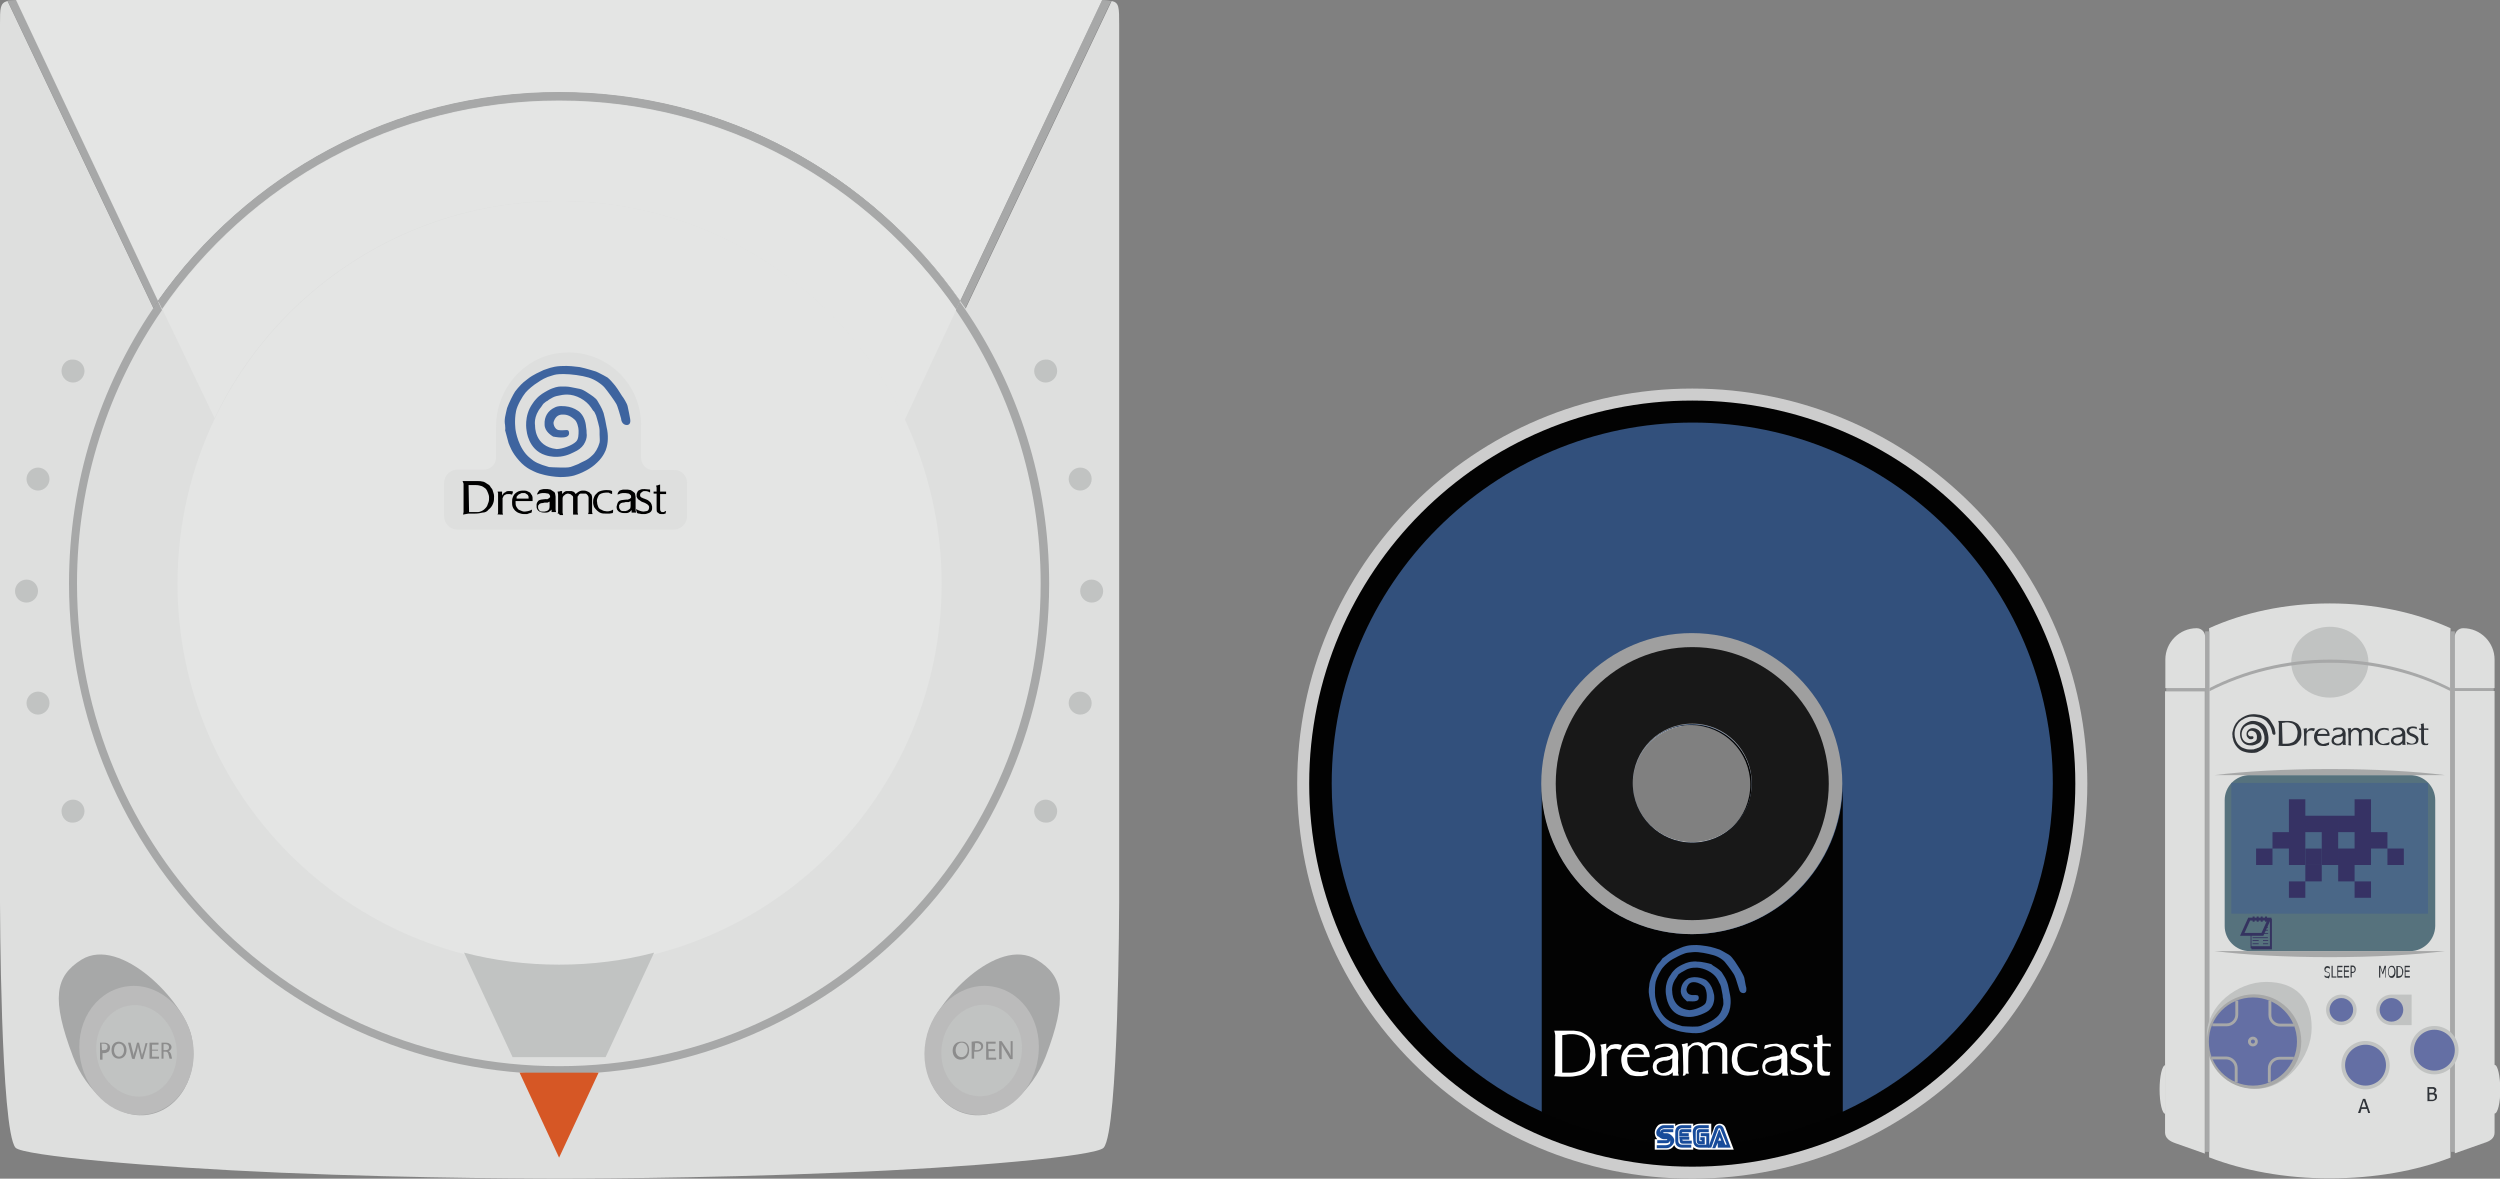 <?xml version="1.0" encoding="UTF-8" standalone="no"?>
<svg
   xmlns:dc="http://purl.org/dc/elements/1.1/"
   xmlns:cc="http://creativecommons.org/ns#"
   xmlns:rdf="http://www.w3.org/1999/02/22-rdf-syntax-ns#"
   xmlns:svg="http://www.w3.org/2000/svg"
   xmlns="http://www.w3.org/2000/svg"
   xmlns:sodipodi="http://sodipodi.sourceforge.net/DTD/sodipodi-0.dtd"
   xmlns:inkscape="http://www.inkscape.org/namespaces/inkscape"
   viewBox="0 0 499.923 235.7"
   version="1.1"
   id="svg138"
   sodipodi:docname="consolegame.svg"
   width="499.923"
   height="235.7"
   inkscape:version="0.92.4 5da689c313, 2019-01-14">
  <rect x="0" y="0" width="499.923" height="235.7" fill="#808080" stroke="none"/>
  <defs
     id="defs142" />
  <sodipodi:namedview
     pagecolor="#ffffff"
     bordercolor="#666666"
     borderopacity="1"
     objecttolerance="10"
     gridtolerance="10"
     guidetolerance="10"
     inkscape:pageopacity="0"
     inkscape:pageshadow="2"
     inkscape:window-width="471"
     inkscape:window-height="442"
     id="namedview140"
     showgrid="false"
     inkscape:zoom="0.542"
     inkscape:cx="249.9"
     inkscape:cy="117.9"
     inkscape:window-x="0"
     inkscape:window-y="0"
     inkscape:window-maximized="0"
     inkscape:current-layer="svg138">
    <inkscape:grid
       type="xygrid"
       id="grid146"
       originx="-0.1"
       originy="0.1" />
  </sodipodi:namedview>
  <path
     d="m 259.4,156.7 c 0,-43.6 35.4,-79 79,-79 43.6,0 79,35.4 79,79 0,43.6 -35.4,79 -79,79 -43.6,0 -79,-35.4 -79,-79 z m 79,-11.7 c -6.6,0 -11.9,5.2 -11.9,11.7 0,6.5 5.3,11.7 11.9,11.7 6.6,0 11.9,-5.2 11.9,-11.7 0,-6.5 -5.4,-11.7 -11.9,-11.7 z"
     id="path2"
     inkscape:connector-curvature="0"
     style="fill:#cdcdcd" />
  <path
     d="m 261.8,156.7 c 0,-42.3 34.3,-76.6 76.6,-76.6 42.3,0 76.6,34.3 76.6,76.6 0,42.3 -34.3,76.6 -76.6,76.6 -42.4,0 -76.6,-34.3 -76.6,-76.6 z M 338.1,145 c -6.6,0 -11.9,5.3 -11.9,11.9 0,6.6 5.3,11.9 11.9,11.9 6.6,0 11.9,-5.3 11.9,-11.9 0,-6.6 -5.3,-11.9 -11.9,-11.9 z"
     id="path4"
     inkscape:connector-curvature="0"
     style="fill:#020202" />
  <path
     d="m 368.4,156.7 v 65.6 c -9.2,4.2 -19.3,6.6 -30.1,6.6 -10.8,0 -20.9,-2.4 -30.1,-6.6 v -65.6 c 0,16.6 13.5,30.1 30.1,30.1 16.6,0 30.1,-13.5 30.1,-30.1 z"
     id="path6"
     inkscape:connector-curvature="0"
     style="fill:#030303" />
  <path
     d="m 330.9,209.9 c 0.3,-0.1 0.5,-0.2 0.7,-0.3 0.2,-0.1 0.4,-0.1 0.7,-0.2 0.3,-0.1 0.5,-0.1 0.7,-0.1 0.2,0 0.6,0.1 0.8,0.2 0.2,0.1 0.3,0.3 0.5,0.4 0.2,0.1 0.2,0.2 0.2,0.4 v 0.2 c 0,0.1 -0.1,0.1 -0.1,0.2 0,0.1 -0.1,0.2 -0.2,0.2 -0.1,0 -0.1,0.1 -0.2,0.2 -0.1,0.1 -0.2,0.1 -0.3,0.1 -0.1,0 -0.3,0 -0.4,0.1 -0.5,0.1 -1,0.1 -1.2,0.2 -0.2,0.1 -0.4,0.1 -0.6,0.2 -0.2,0.1 -0.3,0.2 -0.4,0.3 -0.2,0.1 -0.2,0.2 -0.3,0.3 -0.1,0.1 -0.2,0.3 -0.2,0.4 0,0.2 -0.1,0.3 -0.1,0.6 0,0.3 0.1,0.6 0.2,0.9 0.1,0.3 0.4,0.5 0.7,0.6 0.3,0.1 0.7,0.3 1.2,0.3 h 0.5 c 0.2,0 0.3,-0.1 0.6,-0.1 0.1,-0.1 0.3,-0.2 0.5,-0.3 l 0.3,-0.3 v 0.7 h 1.2 c -0.1,-0.5 -0.2,-0.5 -0.1,-0.9 0,-0.6 -0.1,-1.8 0,-2.6 v -0.8 c 0,-0.2 -0.1,-0.6 -0.2,-0.9 -0.1,-0.3 -0.2,-0.3 -0.3,-0.6 -0.2,-0.2 -0.5,-0.5 -0.8,-0.5 -0.3,-0.1 -0.5,-0.1 -0.9,-0.1 -0.4,0 -0.8,0 -1.2,0.1 -0.4,0.1 -0.6,0.1 -1,0.3 -0.3,0.3 -0.3,0.6 -0.3,0.8 z m 2.9,4.2 c -0.1,0 -0.2,0.2 -0.3,0.2 -0.2,0.1 -0.3,0.1 -0.5,0.2 -0.2,0 -0.3,0.1 -0.5,0.1 -0.3,0 -0.5,-0.1 -0.6,-0.2 -0.1,-0.1 -0.2,-0.1 -0.3,-0.2 -0.1,-0.2 -0.3,-0.4 -0.3,-0.6 V 213 c 0,-0.1 0.1,-0.2 0.2,-0.3 l 0.3,-0.3 c 0.2,-0.1 0.3,-0.1 0.6,-0.2 0.1,-0.1 0.3,-0.1 0.6,-0.1 0.2,0 0.5,0 0.6,-0.1 0.1,0 0.2,0 0.3,-0.1 0.1,-0.1 0.2,-0.1 0.2,-0.1 0,0 0.1,-0.1 0.3,-0.2 v 1.3 c 0,0 0,0.5 -0.2,0.8 -0.1,0.3 -0.4,0.4 -0.4,0.4 z m 19,-4.3 c 0.3,-0.1 0.5,-0.2 0.7,-0.3 0.2,-0.1 0.4,-0.1 0.7,-0.2 0.3,-0.1 0.5,-0.1 0.7,-0.1 0.2,0 0.6,0.1 0.8,0.2 0.2,0.1 0.3,0.3 0.5,0.4 0.2,0.1 0.1,0.3 0.2,0.5 v 0.2 c 0,0.1 -0.1,0.1 -0.1,0.1 0,0 -0.1,0.2 -0.2,0.2 -0.1,0 -0.1,0.1 -0.2,0.2 -0.1,0.1 -0.2,0.1 -0.3,0.1 -0.1,0 -0.3,0 -0.4,0.1 -0.6,0.1 -1,0.1 -1.2,0.2 -0.2,0.1 -0.4,0.1 -0.6,0.2 -0.2,0.1 -0.3,0.2 -0.4,0.3 -0.2,0.1 -0.2,0.2 -0.3,0.3 -0.1,0.1 -0.1,0.3 -0.2,0.5 -0.1,0.2 -0.1,0.3 -0.1,0.6 0,0.3 0.1,0.6 0.2,0.9 0.1,0.3 0.4,0.5 0.7,0.6 0.3,0.1 0.7,0.3 1.2,0.3 h 0.5 c 0.2,0 0.3,-0.1 0.6,-0.1 0.1,-0.1 0.3,-0.2 0.5,-0.3 l 0.3,-0.3 v 0.7 h 1.2 c -0.1,-0.5 -0.2,-0.5 -0.2,-0.9 v -3.3 c 0,-0.2 -0.1,-0.6 -0.2,-0.9 -0.1,-0.3 -0.2,-0.4 -0.3,-0.6 -0.1,-0.2 -0.5,-0.5 -0.8,-0.5 -0.3,0 -0.5,-0.2 -0.9,-0.2 -0.4,0 -0.8,0.1 -1.2,0.1 -0.3,0.1 -0.6,0.1 -1,0.2 -0.2,0.3 -0.2,0.6 -0.2,0.8 z m 2.8,4.3 c -0.1,0 -0.2,0.2 -0.3,0.2 -0.2,0.1 -0.3,0.1 -0.5,0.2 -0.2,0 -0.3,0.1 -0.5,0.1 -0.3,0 -0.5,-0.1 -0.7,-0.2 -0.2,-0.1 -0.2,-0.1 -0.3,-0.2 -0.1,-0.1 -0.3,-0.4 -0.3,-0.6 V 213 c 0.1,-0.1 0.1,-0.2 0.2,-0.3 0.1,-0.1 0.2,-0.2 0.4,-0.3 0.1,-0.1 0.3,-0.1 0.6,-0.2 0.1,-0.1 0.3,-0.1 0.6,-0.1 0.1,0 0.5,0 0.6,-0.1 0.1,0 0.2,-0.1 0.3,-0.1 0.1,-0.1 0.2,-0.1 0.3,-0.1 l 0.2,-0.2 v 1.3 c 0,0 0,0.5 -0.2,0.8 z m -19.1,1 0.1,-0.5 v -1.3 l -0.1,-3.6 c 0,-0.3 -0.2,-0.7 -0.2,-0.9 0.2,0 0.6,-0.1 0.7,-0.1 0.1,-0.1 0.3,-0.1 0.5,-0.1 v 0.8 c 0.1,-0.2 0.3,-0.3 0.5,-0.4 0.1,-0.1 0.2,-0.1 0.3,-0.3 0.2,-0.1 0.3,-0.1 0.5,-0.2 0.3,0 0.5,-0.1 0.7,-0.1 0.2,0 0.3,0 0.5,0.1 0.2,0 0.3,0.1 0.5,0.2 0.2,0.1 0.3,0.2 0.3,0.2 l 0.3,0.3 c 0,0.1 0.3,-0.3 0.6,-0.5 0.3,-0.2 0.7,-0.3 1.2,-0.3 0.3,0 0.9,0 1.2,0.1 0.3,0.1 0.6,0.2 0.8,0.4 0.2,0.2 0.2,0.3 0.3,0.4 0.2,0.2 0.2,0.7 0.2,0.9 v 3.9 c 0,0.3 0.1,0.3 0.1,0.6 h -1.2 c 0.2,-0.5 0.1,-0.3 0.1,-0.6 v -3.6 c 0,-0.2 -0.1,-0.5 -0.1,-0.7 -0.1,-0.1 -0.3,-0.4 -0.4,-0.5 -0.1,-0.1 -0.3,-0.1 -0.4,-0.2 -0.1,-0.1 -0.4,-0.1 -0.6,-0.1 -0.1,0 -0.3,0 -0.5,0.1 -0.2,0.1 -0.2,0.1 -0.3,0.2 -0.1,0.1 -0.2,0.1 -0.3,0.2 -0.1,0.1 -0.2,0.2 -0.2,0.4 -0.1,0.1 -0.1,0.4 -0.1,0.6 v 3.6 l 0.2,0.6 h -1.3 c 0,-0.5 0.1,-0.1 0.1,-0.6 v -3.6 c 0,-0.2 -0.1,-0.3 -0.1,-0.5 -0.1,-0.1 -0.1,-0.3 -0.2,-0.5 -0.1,-0.2 -0.3,-0.3 -0.5,-0.4 -0.1,-0.1 -0.3,-0.1 -0.5,-0.1 -0.2,0 -0.3,0 -0.5,0.1 -0.2,0.1 -0.3,0.1 -0.5,0.3 l -0.3,0.3 c -0.1,0.2 -0.2,0.2 -0.2,0.5 -0.1,0.3 -0.1,1.6 -0.1,2.5 v 1.4 c 0,0.3 0.1,0.3 0.1,0.6 h -0.6 c 0,0.4 -0.3,0.4 -0.6,0.4 z m 15.2,-1.2 c 0,0.1 0,0.2 -0.1,0.4 0,0.2 -0.1,0.3 -0.1,0.5 -0.3,0.1 -0.6,0.2 -0.8,0.2 -0.2,0 -0.9,0.1 -1.2,0.1 -0.4,0 -0.9,-0.1 -1.2,-0.2 -0.3,-0.1 -0.8,-0.4 -1.1,-0.7 -0.3,-0.3 -0.6,-0.6 -0.7,-1 -0.1,-0.4 -0.2,-0.8 -0.2,-1.3 0,-0.6 0.1,-0.9 0.2,-1.4 0.1,-0.5 0.6,-1 1,-1.3 0.4,-0.3 1.4,-0.6 2.1,-0.6 0.5,0 1.2,0.1 1.7,0.2 0,0.4 0.1,0.6 0.1,0.8 -0.3,-0.1 -0.7,-0.3 -0.9,-0.3 -0.2,0 -0.5,-0.1 -0.7,-0.1 -0.3,0 -1,0.2 -1.3,0.3 -0.3,0.1 -0.5,0.3 -0.7,0.6 -0.2,0.2 -0.3,0.6 -0.3,0.9 0,0.3 -0.1,0.3 -0.1,0.7 0,0.5 0.1,0.9 0.2,1.3 0.2,0.3 0.4,0.7 0.7,0.9 0.3,0.2 0.7,0.4 1.2,0.4 0.4,0.1 1.3,0.1 2.2,-0.4 z m 6.5,0.9 -0.1,-0.4 c 0,-0.1 -0.1,-0.3 -0.2,-0.6 0.7,0.4 1.5,0.7 2,0.7 0.3,0 0.6,-0.1 0.7,-0.2 0.1,-0.1 0.3,-0.2 0.5,-0.3 0.1,-0.1 0.2,-0.3 0.2,-0.4 0,-0.1 0.1,-0.2 0,-0.3 0,-0.1 -0.1,-0.3 -0.1,-0.4 l -0.3,-0.3 c -0.1,-0.1 -0.4,-0.2 -0.8,-0.4 -0.3,-0.2 -0.9,-0.3 -1.1,-0.5 -0.2,-0.1 -0.5,-0.3 -0.6,-0.5 -0.1,-0.2 -0.2,-0.3 -0.3,-0.5 -0.1,-0.2 0,-0.4 0,-0.6 0,-0.3 0.2,-0.5 0.3,-0.7 0.2,-0.3 0.4,-0.4 0.7,-0.5 0.3,-0.1 0.7,-0.2 1.1,-0.2 0.5,0 0.9,0.1 1.5,0.2 0,0.3 -0.1,0.6 0,0.8 -0.4,-0.3 -0.9,-0.4 -1.3,-0.4 -0.2,0 -0.5,0.1 -0.7,0.1 -0.2,0 -0.4,0.3 -0.5,0.4 -0.1,0.1 -0.1,0.2 -0.1,0.4 0,0.1 0,0.3 0.1,0.3 0,0.1 0.3,0.3 0.4,0.4 0.2,0.1 0.1,0.1 0.3,0.1 0.2,0 0.6,0.3 1,0.5 0.5,0.2 0.9,0.5 1,0.6 0.1,0.1 0.3,0.3 0.4,0.6 0.1,0.2 0.1,0.3 0.1,0.5 0,0.2 -0.1,0.3 -0.1,0.4 0,0.3 -0.1,0.4 -0.2,0.6 -0.2,0.3 -0.5,0.5 -0.8,0.6 -0.3,0.1 -0.7,0.2 -1.1,0.2 h -0.8 c -0.2,0 -0.5,-0.1 -0.6,-0.1 -0.3,0 -0.4,0 -0.6,-0.1 z m 7.8,-0.5 c -0.1,0.2 -0.1,0.3 -0.1,0.7 -0.3,0.1 -0.3,0.1 -0.5,0.1 h -0.5 c -0.3,0 -0.6,0 -0.8,-0.1 -0.2,-0.1 -0.3,-0.2 -0.5,-0.5 -0.2,-0.3 -0.2,-0.7 -0.2,-1.1 v -4 h -0.7 v -0.6 h 0.7 v -1.1 c 0,-0.2 -0.1,-0.3 -0.2,-0.5 0.3,-0.1 0.9,-0.2 1.2,-0.3 0,0.6 0.1,1.5 0.1,1.8 h 1.6 v 0.6 l -0.5,-0.1 h -1.2 v 3.8 c 0,0.3 0.1,0.7 0.1,0.9 0.1,0.2 0.2,0.2 0.3,0.3 0.1,0.1 0.3,0.1 0.4,0.1 h 0.3 c 0.1,0.1 0.2,0.1 0.5,0 z m -40.6,-3.4 h 3.3 v -0.3 c 0,-0.1 -0.1,-0.3 -0.2,-0.4 -0.1,-0.2 -0.2,-0.3 -0.3,-0.3 -0.1,-0.1 -0.3,-0.2 -0.5,-0.3 -0.2,-0.1 -0.4,-0.1 -0.6,-0.1 -0.2,0 -0.4,0.1 -0.6,0.1 -0.2,0.1 -0.3,0.2 -0.5,0.3 -0.2,0.1 -0.3,0.2 -0.3,0.4 -0.1,0.2 -0.2,0.3 -0.2,0.5 v 0.1 c -0.1,-0.1 -0.1,-0.2 -0.1,0 z m 4.2,3.1 c 0,0.2 -0.1,0.5 -0.1,0.9 -0.3,0.1 -1,0.3 -1.2,0.3 h -0.8 c -0.5,0 -1,-0.1 -1.4,-0.2 -0.3,-0.1 -0.7,-0.4 -1,-0.7 -0.3,-0.3 -0.6,-0.7 -0.7,-1.1 -0.1,-0.4 -0.2,-0.8 -0.2,-1.3 0,-0.6 0.1,-0.9 0.3,-1.4 0.2,-0.5 0.6,-0.9 1,-1.3 0.4,-0.4 1,-0.5 1.7,-0.5 0.3,0 0.7,0 1.1,0.1 0.4,0.1 0.6,0.2 0.8,0.5 0.2,0.3 0.4,0.5 0.5,0.8 0.1,0.3 0.2,0.3 0.2,0.7 0.1,0.2 0.1,0.5 0.1,0.6 h -4.5 v 0.5 c 0,0.5 0.1,0.9 0.3,1.3 0.2,0.3 0.4,0.6 0.7,0.8 0.3,0.2 0.7,0.3 1.2,0.3 0.3,0.2 1.2,0 2,-0.3 z m -9.4,1.2 c 0,-0.1 0.1,-0.3 0.1,-0.4 0,-2 0,-3.6 -0.1,-4.8 v -0.6 l -0.2,-0.5 c 0.2,0 0.5,-0.1 0.6,-0.1 0.1,0 0.5,-0.1 0.6,-0.1 v 1.2 c 0.1,-0.3 0.2,-0.2 0.3,-0.4 l 0.4,-0.4 c 0.1,-0.1 0.3,-0.2 0.5,-0.2 0.2,0 0.3,-0.1 0.5,-0.1 h 0.7 c 0.3,0.1 0.6,0.1 0.7,0.2 0,0.2 -0.3,0.9 -0.3,0.9 0,0 -0.3,0 -0.5,-0.1 -0.2,-0.1 -0.4,-0.1 -0.6,-0.1 -0.2,0 -0.5,0.1 -0.7,0.1 -0.2,0.1 -0.3,0.2 -0.5,0.3 -0.2,0.1 -0.2,0.3 -0.3,0.6 -0.1,0.2 -0.1,0 -0.1,0.3 v 3.9 l 0.1,0.3 z m -7.8,-0.7 h 1.4 c 0.3,0 0.7,0 1.2,-0.1 0.5,-0.1 0.7,-0.2 1,-0.3 0.3,-0.1 0.6,-0.3 0.9,-0.5 0.3,-0.3 0.5,-0.6 0.7,-0.9 0.2,-0.3 0.3,-0.7 0.3,-1.2 0,-0.5 0.1,-0.9 0.1,-1.3 0,-0.5 -0.2,-0.9 -0.3,-1.3 -0.1,-0.4 -0.3,-0.9 -0.7,-1.2 -0.3,-0.3 -0.6,-0.5 -1,-0.6 -0.3,-0.1 -0.9,-0.3 -1.6,-0.3 -0.4,0 -0.9,0 -1.2,0.1 -0.3,0 -0.5,0.1 -0.8,0.1 z m -1.6,0.7 0.2,-0.6 V 207 c 0,-0.2 -0.1,-0.5 -0.2,-0.9 h 3.9 c 0.7,0.1 0.9,0.1 1.3,0.2 0.3,0.1 1,0.5 1.3,0.7 0.3,0.2 0.6,0.5 0.9,0.8 0.3,0.3 0.3,0.5 0.5,0.9 0.2,0.6 0.3,1.2 0.3,1.7 0.1,0.7 0,1.3 -0.2,2 -0.2,0.7 -0.7,1.2 -1.2,1.7 -0.5,0.5 -1,0.7 -1.6,0.9 -0.6,0.1 -1.3,0.3 -2,0.3 h -1.7 z"
     id="path8"
     inkscape:connector-curvature="0"
     style="fill:#ffffff" />
  <path
     d="m 339.7,199.6 c 0,-0.6 -0.3,-0.6 -0.5,-0.6 -0.2,-0.1 -0.7,0.1 -1.2,-0.1 -0.6,-0.1 -0.9,-0.9 -0.7,-1.3 0.3,-1.1 1,-1.2 1.4,-1.2 0.4,0 1.1,0.1 2,0.8 0.4,0.3 0.6,1.3 0.6,1.8 0,0.6 0,1.4 -0.4,1.8 -0.6,0.6 -2.2,1.2 -3.1,1.2 -3.5,-0.4 -3.4,-3.7 -3.4,-3.7 0,0 -0.3,-1.4 0.9,-2.9 0.1,-0.1 0.2,-0.4 0.3,-0.5 0.1,-0.1 0.2,-0.2 0.4,-0.3 0.1,-0.1 0.3,-0.2 0.5,-0.3 0.4,-0.2 0.8,-0.5 1.2,-0.6 0.6,-0.2 1.2,-0.2 1.7,-0.2 1.4,0.1 3.1,0.9 3.9,2.1 0.1,0.2 0.2,0.3 0.3,0.5 0.1,0.2 0.2,0.5 0.4,0.8 0.2,0.5 0.1,0.3 0.3,1.2 0.1,0.6 0.2,0.9 0.2,1.3 0,0.2 0.1,0.3 0.1,0.6 0,0.6 0.1,0.8 -0.1,1.3 -0.2,0.9 -0.7,1.7 -1.2,2.1 -0.8,0.7 -1.5,1 -1.9,1.2 -0.4,0.2 -0.6,0.2 -1.2,0.5 -0.5,0.2 -0.9,0.2 -1.8,0.2 -1,0 -1.7,-0.1 -2,-0.1 -1.7,-0.5 -2.3,-0.8 -3.1,-1.4 -1.9,-1.5 -2.3,-4.4 -2.3,-4.4 0,0 -0.2,-1.5 0.1,-3.1 0.2,-0.8 1,-2.4 1.5,-2.9 0.4,-0.5 1.3,-1.3 1.9,-1.6 0.6,-0.3 1.4,-0.8 2.3,-1.1 0.5,-0.2 0.8,-0.2 1.8,-0.3 1.2,-0.1 2.9,0.3 4,0.6 1.1,0.3 2.1,1 2.5,1.6 0.5,0.6 1.7,2.2 1.8,2.6 0.2,0.3 0.7,2.2 0.8,2.4 0.1,0.2 0.1,1 1,1 0.7,-0.1 0.5,-0.9 0.5,-1.1 -0.1,-0.2 -0.3,-1.6 -0.4,-2 -0.1,-0.4 -0.7,-1.4 -0.8,-1.6 -0.1,-0.1 -0.6,-1 -1.1,-1.7 -0.4,-0.5 -0.7,-1 -1.2,-1.3 -0.8,-0.5 -1.8,-1 -1.8,-1 0,0 -1.7,-0.6 -2.6,-0.7 -0.8,-0.1 -1.6,-0.3 -3,-0.2 -1.4,0.1 -2.1,0.5 -2.6,0.7 -0.5,0.2 -1.7,0.7 -2.5,1.4 -0.9,0.7 -0.6,0.3 -1,0.9 -0.4,0.6 -0.6,0.6 -0.9,1.1 -0.3,0.5 -1,1.8 -1.2,2.6 -0.1,0.3 -0.3,0.9 -0.3,1.4 -0.1,0.5 -0.1,0.9 -0.1,1.3 0.1,0.7 0.1,0.8 0.1,0.8 0,0 0.3,1.5 0.5,2.1 0.2,0.6 0.5,1.4 1.7,2.8 1.2,1.4 2.3,1.7 2.8,1.8 0.4,0.2 1.8,0.6 3.7,0.7 2.2,0.1 2.7,-0.5 3.1,-0.6 0.4,-0.2 1.7,-0.7 2.8,-1.7 1.1,-1 1.4,-2.1 1.4,-2.1 0.3,-0.9 0.4,-2.2 0.1,-3.5 -0.2,-0.9 -0.3,-1.7 -0.5,-2.2 -0.3,-0.9 -0.7,-1.4 -1,-1.9 -0.2,-0.4 -1,-1 -1.5,-1.3 -0.2,-0.1 -0.5,-0.3 -0.7,-0.5 -0.3,-0.1 -0.7,-0.2 -1.2,-0.3 -0.5,-0.1 -1,-0.2 -1.6,-0.2 -0.5,-0.1 -0.8,0 -1,0 -0.2,0 -1,0.1 -2,0.6 -0.6,0.3 -1.2,0.6 -1.8,1.3 -0.2,0.2 -0.4,0.5 -0.5,0.7 -1.5,2 -0.9,4.3 -0.9,4.3 0,0 0.3,3.1 2.9,3.9 1,0.3 1.8,0.3 2.5,0.2 1.2,-0.2 2,-0.6 2.6,-0.9 0.6,-0.3 1,-0.8 1.3,-1.4 0.2,-0.5 0.3,-1 0.3,-1.4 0,-0.3 0,-0.6 -0.1,-0.9 -0.2,-0.9 -0.5,-1.7 -1.2,-2.4 l -0.2,-0.2 c -0.1,-0.1 -0.3,-0.2 -0.3,-0.2 -0.6,-0.3 -1.3,-0.5 -2.2,-0.5 -0.3,0 -0.8,0.1 -1.1,0.2 -1,0.5 -1.6,1.4 -1.6,2.7 0.1,1.2 1.2,1.8 1.3,2 -0.1,-0.3 2.2,0.4 2.3,-0.7 z"
     id="path10"
     inkscape:connector-curvature="0"
     style="fill:#3e649f" />
  <path
     d="M 346.7,229.9 H 340 c -0.6,0 -1,-0.2 -1.4,-0.5 v 0.5 h -2.2 c -0.8,0 -1.4,-0.3 -1.6,-0.9 -0.1,0.1 -0.2,0.3 -0.3,0.4 -0.3,0.3 -0.7,0.5 -1.2,0.5 h -2.4 v -2.1 h 0.5 c -0.3,-0.3 -0.5,-0.8 -0.5,-1.3 0,-0.5 0.2,-0.9 0.5,-1.3 0.3,-0.4 0.7,-0.5 1.2,-0.5 h 2.4 v 0.5 c 0.3,-0.3 0.7,-0.5 1.4,-0.5 h 2.2 v 0.5 c 0.3,-0.3 0.7,-0.5 1.4,-0.5 h 2.2 v 2.4 l 0.6,-1.7 c 0.3,-0.6 0.7,-0.7 1.1,-0.7 0.5,0 0.9,0.3 1.1,0.7 z"
     id="path12"
     inkscape:connector-curvature="0"
     style="fill:#ffffff" />
  <path
     d="m 331.2,226.5 c 0,-0.4 0.2,-0.7 0.5,-1 0.3,-0.3 0.6,-0.5 1,-0.5 h 2 v 0.6 h -1.8 c -0.3,0 -0.5,0.1 -0.7,0.2 -0.2,0.1 -0.2,0.3 -0.2,0.6 0,0.3 0.1,0.5 0.2,0.6 0.2,0.2 0.4,0.2 0.7,0.2 h 0.3 c 0.2,0 0.5,0.1 0.6,0.2 0.1,0.1 0.2,0.3 0.2,0.5 0,0.2 -0.1,0.3 -0.2,0.5 -0.1,0.1 -0.3,0.2 -0.6,0.2 h -1.8 V 228 h 1.8 c 0.1,0 0.2,0 0.2,-0.1 0,-0.1 -0.1,-0.1 -0.2,-0.1 h -0.5 c -0.3,0 -0.7,-0.2 -1,-0.5 -0.3,0 -0.5,-0.4 -0.5,-0.8 z m 0.8,0 c 0,-0.2 0.1,-0.3 0.2,-0.5 0.1,-0.1 0.3,-0.2 0.6,-0.2 h 1.8 v 0.6 h -1.8 c -0.1,0 -0.2,0 -0.2,0.1 0,0.1 0.1,0.1 0.2,0.1 h 0.5 c 0.3,0 0.7,0.2 1,0.5 0.3,0.3 0.5,0.6 0.5,1 0,0.4 -0.2,0.7 -0.5,1 -0.3,0.3 -0.6,0.5 -1,0.5 h -2 V 229 h 1.8 c 0.3,0 0.5,-0.1 0.7,-0.2 0.2,-0.1 0.2,-0.3 0.2,-0.6 0,-0.3 -0.1,-0.5 -0.2,-0.6 -0.2,-0.2 -0.4,-0.2 -0.7,-0.2 h -0.3 c -0.2,0 -0.5,-0.1 -0.6,-0.2 -0.1,-0.3 -0.2,-0.5 -0.2,-0.7 z m 3,-0.1 c 0,-0.9 0.5,-1.4 1.4,-1.4 h 1.8 v 0.6 h -1.8 c -0.5,0 -0.8,0.3 -0.8,0.8 v 1.7 c 0,0.5 0.3,0.8 0.8,0.8 h 1.8 v 0.6 h -1.8 c -0.9,0 -1.4,-0.5 -1.4,-1.4 z m 0.8,0.8 v -0.8 c 0,-0.4 0.2,-0.6 0.6,-0.6 h 1.8 v 0.6 h -1.7 c -0.1,0 -0.2,0.1 -0.2,0.2 h 1.4 v 0.6 z m 0,0.1 h 2 v 0.6 h -1.4 c 0,0.1 0.1,0.2 0.2,0.2 h 1.7 v 0.6 h -1.8 c -0.4,0 -0.6,-0.2 -0.6,-0.6 z m 2.7,-0.9 c 0,-0.9 0.5,-1.4 1.4,-1.4 h 1.8 v 0.6 h -1.8 c -0.5,0 -0.8,0.3 -0.8,0.8 v 1.7 c 0,0.5 0.3,0.8 0.8,0.8 h 1.3 v -1.7 h -1.1 v -0.6 h 1.7 v 2.9 H 340 c -0.9,0 -1.4,-0.5 -1.4,-1.4 z m 0.8,0 c 0,-0.4 0.2,-0.6 0.6,-0.6 h 1.8 v 0.6 H 340 c -0.1,0 -0.2,0.1 -0.2,0.2 v 1.4 c 0,0.1 0.1,0.2 0.2,0.2 h 0.3 V 228 H 340 v -0.6 h 0.9 v 1.4 h -1 c -0.4,0 -0.6,-0.2 -0.6,-0.6 z"
     id="path14"
     inkscape:connector-curvature="0"
     style="fill:#174b9a" />
  <path
     d="m 343.5,228.9 h 1.8 l -1.3,-3.2 c -0.1,-0.1 -0.1,-0.1 -0.2,-0.1 -0.1,0 -0.2,0.1 -0.2,0.1 l -1.4,3.8 h -0.6 l 1.4,-4 c 0.2,-0.3 0.5,-0.5 0.8,-0.5 0.4,0 0.6,0.2 0.8,0.5 l 1.5,4 h -2.6 z m 0,-0.1 v -0.3 l -0.5,1.1 h -0.6 l 1.3,-3.6 c 0,-0.1 0.1,-0.1 0.1,-0.1 l 0.1,0.1 1.1,2.9 h -1.5 z m 0.4,-1.4 -0.3,0.7 h 0.6 z"
     id="path16"
     inkscape:connector-curvature="0"
     style="fill:#174b9a" />
  <path
     d="m 410.5,156.7 c 0,29.1 -17.2,54.2 -42,65.6 v -65.6 c 0,16.6 -13.5,30.1 -30.1,30.1 -16.6,0 -30.1,-13.5 -30.1,-30.1 v 65.6 c -24.8,-11.4 -42,-36.5 -42,-65.6 0,-39.8 32.3,-72.2 72.2,-72.2 39.7,0 72,32.3 72,72.2 z m -72.1,-11.8 c -6.6,0 -11.9,5.3 -11.9,11.8 0,6.5 5.3,11.8 11.9,11.8 6.6,0 11.9,-5.3 11.9,-11.8 0,-6.5 -5.4,-11.8 -11.9,-11.8 z"
     id="path18"
     inkscape:connector-curvature="0"
     style="fill:#32507c" />
  <path
     d="m 368.4,156.7 c 0,16.6 -13.5,30.1 -30.1,30.1 -16.6,0 -30.1,-13.5 -30.1,-30.1 0,-16.6 13.5,-30.1 30.1,-30.1 16.6,0 30.1,13.5 30.1,30.1 z m -30,-11.9 c -6.6,0 -11.9,5.4 -11.9,12 0,6.6 5.3,12 11.9,12 6.6,0 11.9,-5.4 11.9,-12 0,-6.6 -5.4,-12 -11.9,-12 z"
     id="path20"
     inkscape:connector-curvature="0"
     style="fill:#9f9f9f" />
  <path
     d="m 311.1,156.7 c 0,-15.1 12.2,-27.3 27.3,-27.3 15.1,0 27.3,12.2 27.3,27.3 0,15.1 -12.2,27.3 -27.3,27.3 -15.1,0 -27.3,-12.2 -27.3,-27.3 z m 27.3,11.8 c 6.6,0 11.9,-5.3 11.9,-11.9 0,-6.6 -5.3,-11.9 -11.9,-11.9 -6.6,0 -11.9,5.3 -11.9,11.9 0,6.6 5.3,11.9 11.9,11.9 z"
     id="path22"
     inkscape:connector-curvature="0"
     style="fill:#181818" />
  <g
     transform="matrix(0.576,0,0,0.576,197.418,218.817)"
     id="g98">
    <path
       d="m 424.2,21.9 v -183.7 c 11.9,-5.4 26.4,-8.6 41.9,-8.6 15.6,0 30,3.2 41.9,8.6 V 22 c -11.9,4.6 -26.4,7.2 -42,7.2 -15.4,0 -29.9,-2.7 -41.8,-7.3"
       id="path24"
       inkscape:connector-curvature="0"
       style="fill:#dedfde" />
    <ellipse
       cx="466.1"
       cy="-150"
       rx="13.4"
       ry="12.3"
       id="ellipse26"
       style="fill:#c1c3c2" />
    <path
       d="m 494,-49.7 h -55.7 c -4.8,0 -8.7,-3.9 -8.7,-8.7 v -43.7 c 0,-4.8 3.9,-8.7 8.7,-8.7 H 494 c 4.8,0 8.7,3.9 8.7,8.7 v 43.7 c -0.1,4.8 -4,8.7 -8.7,8.7 z"
       id="path28"
       inkscape:connector-curvature="0"
       style="fill:#56727d" />
    <path
       d="m 438.9,-61 h 7.1 v 10.7 h -7.1 z"
       id="path30"
       inkscape:connector-curvature="0"
       style="fill:#353360" />
    <path
       d="m 438.6,-61 h 6.8 v 10.3 h -6.8 z"
       id="path32"
       inkscape:connector-curvature="0"
       style="fill:#353360" />
    <path
       d="m 438.9,-60.6 h 6.4 v 9.2 h -6.4 z"
       id="path34"
       inkscape:connector-curvature="0"
       style="fill:#56727d" />
    <path
       d="m 439.3,-52.4 h 2.1 v 0.3 h -2.1 z m 3.6,0 h 1.8 v 0.3 h -1.8 z m -3.6,-1.1 h 2.1 v 0.3 h -2.1 z m 3.6,0 h 1.8 v 0.3 h -1.8 z m -3.6,-1 h 5.3 v 0.3 h -5.3 z m 3.6,-1.5 h 1.8 v 0.3 h -1.8 z m 0.3,-1.1 h 1.4 v 0.3 h -1.4 z m 0.7,-1 h 0.7 v 0.3 h -0.7 z"
       id="path36"
       inkscape:connector-curvature="0"
       style="fill:#353360" />
    <path
       stroke-miterlimit="10"
       d="m 445.1,-60.8 h -7 l -2.4,5.3 h 7 z"
       id="path38"
       inkscape:connector-curvature="0"
       style="fill:#56727d;stroke:#353360;stroke-miterlimit:10" />
    <path
       d="m 439.3,-61.7 h 0.7 v 1.8 h -0.7 z m 1.4,0 h 0.7 v 1.8 h -0.7 z m 1.4,0 h 0.7 v 1.8 h -0.7 z m 1.5,0 h 0.7 v 1.8 h -0.7 z"
       id="path40"
       inkscape:connector-curvature="0"
       style="fill:#353360" />
    <path
       d="m 431.9,-108.1 h 68.3 v 45.4 h -68.3 z"
       id="path42"
       inkscape:connector-curvature="0"
       style="fill:#4a6787" />
    <g
       id="g50"
       style="fill:#363264">
      <path
         d="m 451.9,-73.9 h 5.7 v 5.7 h -5.7 z m 5.7,-5.7 h 5.7 v 5.7 h -5.7 z"
         id="path44"
         inkscape:connector-curvature="0" />
      <path
         d="m 457.6,-85.3 h 5.7 v 5.7 h -5.7 z"
         id="path46"
         inkscape:connector-curvature="0" />
      <path
         d="m 451.9,-85.3 h 5.7 v 5.7 h -5.7 z m 11.4,0 h 5.7 v 5.7 h -5.7 z m 0,-5.7 h 5.7 v 5.7 h -5.7 z m 0,-5.7 h 5.7 v 5.7 h -5.7 z m -5.7,0 h 5.7 v 5.7 h -5.7 z m -5.7,0 h 5.7 v 5.7 h -5.7 z m 0,-5.7 h 5.7 v 5.7 h -5.7 z m 0,11.4 h 5.7 v 5.7 h -5.7 z m -5.7,0 h 5.7 v 5.7 h -5.7 z m -5.7,5.7 h 5.7 v 5.7 h -5.7 z m 34.2,11.4 h 5.7 v 5.7 h -5.7 z m -5.7,-5.7 h 5.7 v 5.7 H 469 Z m 0,-5.7 h 5.7 v 5.7 H 469 Z m 5.7,0 h 5.7 v 5.7 h -5.7 z M 469,-96.7 h 5.7 V -91 H 469 Z m 5.7,0 h 5.7 v 5.7 h -5.7 z m 0,-5.7 h 5.7 v 5.7 h -5.7 z m 0,11.4 h 5.7 v 5.7 h -5.7 z m 5.7,0 h 5.7 v 5.7 h -5.7 z m 5.7,5.7 h 5.7 v 5.7 h -5.7 z"
         id="path48"
         inkscape:connector-curvature="0" />
    </g>
    <path
       d="m 465.2,-40.4 c -0.2,0 -0.4,0 -0.5,-0.1 -0.1,-0.1 -0.3,-0.1 -0.4,-0.2 v -0.7 c 0.1,0.2 0.3,0.3 0.4,0.4 0.2,0.1 0.3,0.1 0.5,0.1 0.2,0 0.4,-0.1 0.5,-0.2 0.1,-0.1 0.2,-0.3 0.2,-0.5 0,-0.2 0,-0.3 -0.1,-0.4 -0.1,-0.1 -0.2,-0.2 -0.3,-0.2 -0.1,0 -0.2,-0.1 -0.3,-0.1 -0.1,0 -0.2,-0.1 -0.3,-0.1 -0.1,0 -0.2,-0.1 -0.3,-0.1 -0.1,-0.1 -0.2,-0.1 -0.2,-0.2 -0.1,-0.1 -0.1,-0.2 -0.1,-0.3 0,-0.1 -0.1,-0.3 -0.1,-0.4 0,-0.3 0.1,-0.6 0.3,-0.8 0.2,-0.2 0.4,-0.3 0.7,-0.3 0.2,0 0.3,0 0.5,0.1 0.1,0 0.3,0.1 0.4,0.2 v 0.7 c -0.1,-0.1 -0.2,-0.2 -0.4,-0.3 -0.2,-0.1 -0.3,-0.1 -0.5,-0.1 -0.2,0 -0.3,0.1 -0.4,0.2 -0.1,0.1 -0.2,0.3 -0.2,0.5 0,0.2 0,0.3 0.1,0.4 0.1,0.1 0.2,0.2 0.3,0.2 0.1,0 0.2,0.1 0.3,0.1 0.1,0 0.2,0.1 0.3,0.1 0.2,0.1 0.4,0.2 0.4,0.4 0.1,0.2 0.1,0.4 0.1,0.7 0,0.2 0,0.3 -0.1,0.5 0,0.2 -0.1,0.3 -0.2,0.4 l -0.3,0.3 c 0.1,-0.3 -0.1,-0.3 -0.3,-0.3 z m 3.2,-0.1 h -1.7 v -4.1 h 0.4 v 3.7 h 1.3 z m 0.3,0 v -4.1 h 1.8 v 0.5 H 469 v 1.1 h 1.4 v 0.5 H 469 v 1.5 h 1.5 v 0.5 z m 2.3,0 v -4.1 h 1.8 v 0.5 h -1.5 v 1.1 h 1.4 v 0.5 h -1.4 v 1.5 h 1.5 v 0.5 z m 4.1,-2.9 c 0,0.2 0,0.4 -0.1,0.5 0,0.2 -0.1,0.3 -0.2,0.4 -0.1,0.1 -0.2,0.2 -0.4,0.3 -0.1,0.1 -0.3,0.1 -0.5,0.1 h -0.2 v 1.5 h -0.4 v -4.1 h 0.7 c 0.2,0 0.3,0 0.4,0.1 0.1,0 0.2,0.1 0.3,0.2 0.1,0.1 0.2,0.2 0.3,0.4 0.1,0.2 0.1,0.4 0.1,0.6 z m -0.4,0 c 0,-0.1 0,-0.3 -0.1,-0.4 -0.1,-0.1 -0.1,-0.2 -0.2,-0.3 -0.1,-0.1 -0.1,-0.1 -0.2,-0.1 h -0.5 v 1.7 h 0.3 c 0.2,0 0.3,0 0.4,-0.1 0.1,0 0.2,-0.1 0.2,-0.2 0.1,-0.1 0.1,-0.2 0.1,-0.3 z m 11.1,2.9 h -0.4 v -3.6 l -0.8,2.4 h -0.2 l -0.8,-2.4 v 3.6 h -0.4 v -4.1 h 0.5 l 0.7,2.3 0.7,-2.3 h 0.5 v 4.1 z m 2.7,-3.6 c 0.1,0.2 0.2,0.4 0.3,0.7 0.1,0.3 0.1,0.6 0.1,0.9 0,0.3 0,0.6 -0.1,0.9 -0.1,0.3 -0.1,0.5 -0.3,0.7 -0.1,0.2 -0.3,0.3 -0.4,0.4 -0.2,0.1 -0.3,0.1 -0.5,0.1 -0.2,0 -0.4,0 -0.5,-0.1 -0.2,-0.1 -0.3,-0.2 -0.4,-0.4 -0.1,-0.2 -0.2,-0.4 -0.3,-0.7 -0.1,-0.3 -0.1,-0.6 -0.1,-0.9 0,-0.3 0,-0.7 0.1,-0.9 0.1,-0.3 0.1,-0.5 0.3,-0.7 0.1,-0.2 0.3,-0.3 0.4,-0.4 0.2,-0.1 0.3,-0.1 0.5,-0.1 0.2,0 0.4,0 0.5,0.1 0.2,0 0.3,0.2 0.4,0.4 z m 0,1.5 c 0,-0.3 0,-0.5 -0.1,-0.7 0,-0.2 -0.1,-0.4 -0.2,-0.5 -0.1,-0.1 -0.2,-0.3 -0.3,-0.3 -0.1,-0.1 -0.2,-0.1 -0.4,-0.1 -0.1,0 -0.3,0 -0.4,0.1 l -0.3,0.3 c -0.1,0.1 -0.1,0.3 -0.2,0.5 0,0.2 -0.1,0.5 -0.1,0.7 0,0.5 0.1,1 0.2,1.2 0.2,0.3 0.4,0.4 0.7,0.4 0.3,0 0.5,-0.1 0.7,-0.4 0.3,-0.2 0.4,-0.6 0.4,-1.2 z m 3.1,0.1 c 0,0.4 -0.1,0.7 -0.2,1 -0.1,0.3 -0.3,0.5 -0.4,0.7 -0.1,0.1 -0.3,0.2 -0.5,0.3 -0.2,0 -0.4,0.1 -0.6,0.1 h -0.7 v -4.1 h 0.7 c 0.3,0 0.5,0 0.7,0.1 0.2,0.1 0.3,0.1 0.4,0.2 0.2,0.2 0.3,0.4 0.4,0.7 0.2,0.2 0.2,0.5 0.2,1 z m -0.4,-0.1 c 0,-0.3 0,-0.6 -0.1,-0.8 -0.1,-0.2 -0.2,-0.4 -0.3,-0.5 -0.1,-0.1 -0.2,-0.2 -0.3,-0.2 -0.1,0 -0.3,-0.1 -0.4,-0.1 h -0.4 v 3.2 h 0.3 c 0.2,0 0.3,0 0.5,-0.1 0.1,0 0.3,-0.1 0.4,-0.2 0.1,-0.1 0.2,-0.3 0.3,-0.5 z m 0.9,2.1 v -4.1 h 1.8 v 0.5 h -1.5 v 1.1 h 1.4 v 0.5 h -1.4 v 1.5 h 1.5 v 0.5 z m -16.2,47 1.7,-4.9 h 0.8 l 1.7,4.9 h -0.7 L 479,5.1 h -1.9 l -0.4,1.4 z m 2.8,-2 -0.8,-2.3 -0.8,2.3 z m 24.6,-3.6 c 0,0.2 0,0.5 -0.1,0.6 -0.1,0.2 -0.2,0.3 -0.4,0.5 l -0.6,0.3 c -0.2,0.1 -0.5,0.1 -0.8,0.1 H 500 v -4.9 h 2.1 c 0.2,0 0.3,0.1 0.5,0.2 0.2,0.1 0.3,0.2 0.4,0.4 0.1,0.2 0.1,0.3 0.1,0.5 0,0.2 -0.1,0.4 -0.2,0.6 -0.1,0.2 -0.3,0.3 -0.5,0.4 0.3,0.1 0.5,0.2 0.7,0.4 0.2,0.2 0.2,0.6 0.2,0.9 z m -0.9,-2.2 c 0,-0.1 0,-0.2 -0.1,-0.3 0,-0.1 -0.1,-0.2 -0.2,-0.2 -0.1,-0.1 -0.2,-0.1 -0.4,-0.1 h -1.1 v 1.4 h 1.2 c 0.1,0 0.2,-0.1 0.3,-0.1 0.1,-0.1 0.2,-0.1 0.2,-0.3 0,-0.1 0.1,-0.2 0.1,-0.4 z m 0.2,2.3 c 0,-0.2 0,-0.3 -0.1,-0.5 L 502.2,0.2 C 502.1,0.1 502,0.1 501.9,0.1 h -1.2 v 1.8 h 1.2 c 0.2,0 0.3,-0.1 0.4,-0.2 l 0.3,-0.3 z"
       id="path52"
       inkscape:connector-curvature="0"
       style="fill:#2f3338" />
    <path
       d="m 506,-110.8 h -79.8 c 10.2,-1.3 24.3,-2.1 39.9,-2.1 15.6,0 29.7,0.8 39.9,2.1 z m 0,61.1 h -79.8 c 10.2,1.3 24.3,2.1 39.9,2.1 15.6,0 29.7,-0.8 39.9,-2.1 z"
       id="path54"
       inkscape:connector-curvature="0"
       style="fill:#a7a8a8" />
    <circle
       cx="478.5"
       cy="-10.1"
       r="8.4"
       id="circle56"
       style="fill:#c1c3c2" />
    <circle
       cx="478.5"
       cy="-10.1"
       r="7.1"
       id="circle58"
       style="fill:#646fa4" />
    <circle
       cx="470.1"
       cy="-29.3"
       r="5.3"
       id="circle60"
       style="fill:#c1c3c2" />
    <circle
       cx="470.1"
       cy="-29.3"
       r="4.1"
       id="circle62"
       style="fill:#646fa4" />
    <path
       d="m 494.5,-24 h -7 c -3,0 -5.3,-2.4 -5.3,-5.3 0,-3 2.4,-5.3 5.3,-5.3 h 7"
       id="path64"
       inkscape:connector-curvature="0"
       style="fill:#c1c3c2" />
    <circle
       cx="487.5"
       cy="-29.3"
       r="4.1"
       id="circle66"
       style="fill:#646fa4" />
    <path
       d="m 422.8,-160.7 h 1.5 V 20 h -1.5 z"
       id="path68"
       inkscape:connector-curvature="0"
       style="fill:#a7a8a8" />
    <path
       d="m 508,-141 v 1.1 h 0.1 c -11.9,-6.1 -26.4,-9.9 -41.9,-9.9 -15.6,0 -30,3.8 -41.9,9.9 v -1.1 c 11.9,-6.1 26.4,-9.9 41.9,-9.9 15.5,0 30,3.8 41.8,9.9 m -98.7,0 h 13.5 v 1.1 h -13.5 z"
       id="path70"
       inkscape:connector-curvature="0"
       style="fill:#a7a8a8" />
    <path
       d="m 409,-141 h 13.8 v -17.9 c 0,-1.6 -1.3,-2.9 -2.9,-2.9 -6,0 -10.9,4.9 -10.9,10.9 z m 3.5,158 10.2,3.6 V -139.9 H 408.9 V 13.4 c 0.1,1.9 1.6,2.9 3.6,3.6 z"
       id="path72"
       inkscape:connector-curvature="0"
       style="fill:#dedfde" />
    <path
       d="M 409,-10.1 V 6.8 c -1.1,0 -2,-3.8 -2,-8.5 0,-4.6 0.9,-8.4 2,-8.4 z"
       id="path74"
       inkscape:connector-curvature="0"
       style="fill:#dedfde" />
    <path
       d="m 508,-160.7 h 1.5 V 20 H 508 Z m 1.5,19.7 H 523 v 1.1 h -13.5 z"
       id="path76"
       inkscape:connector-curvature="0"
       style="fill:#a7a8a8" />
    <path
       d="m 523.3,-141 h -13.8 v -17.9 c 0,-1.6 1.3,-2.9 2.9,-2.9 6,0 10.9,4.9 10.9,10.9 z m -3.6,157.9 -10.2,3.6 V -140 h 13.8 V 13.3 c 0,2 -1.6,3 -3.6,3.6 z m 3.6,-27.1 V 6.7 c 1.1,0 2,-3.8 2,-8.5 -0.1,-4.6 -0.9,-8.4 -2,-8.4 z"
       id="path78"
       inkscape:connector-curvature="0"
       style="fill:#dedfde" />
    <circle
       cx="502.4"
       cy="-15.3"
       r="8.4"
       id="circle80"
       style="fill:#c1c3c2" />
    <circle
       cx="502.4"
       cy="-15.3"
       r="7.1"
       id="circle82"
       style="fill:#646fa4" />
    <path
       d="m 423.4,-20.5 c 0,10.3 7.2,18.6 17.3,18.6 10.1,0 19.1,-10.9 19.1,-21.2 0,-10.3 -5.7,-15.9 -15.8,-15.9 -10.1,0 -20.6,8.3 -20.6,18.5 z"
       id="path84"
       inkscape:connector-curvature="0"
       style="fill:#c1c3c2" />
    <circle
       cx="439.8"
       cy="-18.3"
       r="16.4"
       id="circle86"
       style="fill:#a7a8a8" />
    <circle
       cx="439.4"
       cy="-18.3"
       r="15.3"
       id="circle88"
       style="fill:#646fa4" />
    <g
       stroke-miterlimit="10"
       id="g94"
       style="fill:none;stroke:#a7a8a8;stroke-miterlimit:10">
      <circle
         cx="439.4"
         cy="-18.3"
         r="1.2"
         id="circle90" />
      <path
         d="m 433.8,-32.5 v 4.9 c 0,1.9 -1.6,3.5 -3.5,3.5 h -5 m -0.1,11.5 h 4.9 c 1.9,0 3.5,1.6 3.5,3.5 v 5 m 11.5,0 V -9 c 0,-1.9 1.6,-3.5 3.5,-3.5 h 5 m 0.1,-11.5 h -4.9 c -1.9,0 -3.5,-1.6 -3.5,-3.5 v -5"
         id="path92"
         inkscape:connector-curvature="0" />
    </g>
    <path
       d="m 467.2,-126.1 c 0.3,-0.1 0.5,-0.2 0.7,-0.3 0.2,-0.1 0.4,-0.1 0.6,-0.2 0.3,-0.1 0.4,-0.1 0.7,-0.1 0.3,0 0.6,0.1 0.8,0.1 0.2,0.1 0.3,0.3 0.4,0.4 0.1,0.1 0.1,0.2 0.1,0.4 v 0.2 c 0,0.1 -0.1,0.1 -0.1,0.2 -0.1,0.1 -0.1,0.2 -0.2,0.2 l -0.2,0.2 c -0.1,0.1 -0.2,0.1 -0.3,0.1 -0.1,0.1 -0.3,0 -0.4,0.1 -0.5,0.1 -0.9,0.1 -1.1,0.2 -0.2,0.1 -0.4,0.1 -0.5,0.2 -0.2,0.1 -0.3,0.2 -0.4,0.3 -0.2,0.1 -0.2,0.2 -0.3,0.4 -0.1,0.1 -0.2,0.3 -0.2,0.4 0,0.2 -0.1,0.4 -0.1,0.5 0,0.3 0,0.6 0.2,0.8 0.1,0.3 0.4,0.5 0.7,0.6 0.3,0.1 0.6,0.3 1.1,0.3 h 0.5 c 0.2,0 0.3,-0.1 0.6,-0.1 0.1,-0.1 0.3,-0.2 0.5,-0.4 l 0.3,-0.3 v 0.6 h 1.1 c -0.1,-0.5 -0.2,-0.5 -0.1,-0.8 0,-0.6 -0.1,-1.8 0,-2.4 v -0.8 c 0,-0.2 -0.1,-0.6 -0.2,-0.8 -0.1,-0.2 -0.2,-0.3 -0.3,-0.6 -0.2,-0.2 -0.5,-0.4 -0.8,-0.5 -0.3,-0.1 -0.5,-0.1 -0.8,-0.1 h -1.1 c -0.3,0.1 -0.6,0.1 -1,0.3 -0.2,0.4 -0.2,0.7 -0.2,0.9 z m 2.8,4 c 0,0 -0.2,0.1 -0.3,0.2 -0.2,0.1 -0.3,0.1 -0.5,0.2 h -0.5 c -0.3,0 -0.5,-0.1 -0.6,-0.2 -0.2,-0.1 -0.2,-0.1 -0.3,-0.2 -0.1,-0.1 -0.3,-0.4 -0.3,-0.6 v -0.4 c 0,-0.1 0.1,-0.2 0.2,-0.3 0.1,-0.1 0.2,-0.2 0.4,-0.3 0.2,-0.1 0.3,-0.1 0.5,-0.2 0.1,-0.1 0.3,-0.1 0.6,-0.1 0.1,0 0.5,0 0.6,-0.1 0.1,0 0.2,0 0.3,-0.1 0.1,0 0.2,-0.1 0.2,-0.1 0,0 0.1,-0.1 0.3,-0.2 v 1.2 c 0,0 0,0.5 -0.2,0.8 z m 17.8,-4.1 c 0.3,-0.1 0.5,-0.2 0.6,-0.3 0.2,-0.1 0.4,-0.1 0.6,-0.1 0.3,0 0.5,-0.1 0.7,-0.1 0.3,0 0.6,0.1 0.8,0.2 0.2,0.1 0.3,0.3 0.5,0.4 0.1,0.1 0.1,0.2 0.2,0.5 v 0.2 c 0,0.1 -0.1,0.1 -0.1,0.1 -0.1,0.1 -0.1,0.2 -0.2,0.2 -0.1,0 -0.1,0.1 -0.2,0.2 -0.1,0 -0.2,0.1 -0.3,0.1 -0.1,0.1 -0.3,0 -0.4,0.1 -0.5,0.1 -0.9,0.1 -1.1,0.2 -0.2,0.1 -0.4,0.1 -0.6,0.2 -0.2,0.1 -0.3,0.2 -0.4,0.3 -0.2,0.1 -0.2,0.2 -0.3,0.3 -0.1,0.1 -0.1,0.3 -0.2,0.4 0,0.2 -0.1,0.4 -0.1,0.5 0,0.3 0.1,0.6 0.2,0.8 0.1,0.3 0.4,0.5 0.7,0.6 0.3,0.1 0.7,0.3 1.2,0.3 h 0.5 c 0.2,0 0.3,-0.1 0.6,-0.1 0.1,-0.1 0.3,-0.2 0.5,-0.4 l 0.3,-0.3 v 0.6 h 1.1 c -0.1,-0.5 -0.1,-0.5 -0.1,-0.8 v -3.2 c 0,-0.2 -0.1,-0.6 -0.2,-0.8 -0.1,-0.2 -0.2,-0.4 -0.4,-0.6 -0.1,-0.2 -0.5,-0.4 -0.8,-0.5 -0.3,-0.1 -0.5,-0.1 -0.8,-0.1 -0.3,0 -0.8,0 -1.1,0.1 -0.3,0.1 -0.6,0.1 -1,0.2 -0.2,0.4 -0.1,0.6 -0.2,0.8 z m 2.8,4.1 c -0.1,0 -0.2,0.2 -0.3,0.2 -0.2,0 -0.3,0.1 -0.4,0.2 h -0.5 c -0.3,0 -0.5,-0.1 -0.6,-0.2 -0.2,-0.1 -0.2,0 -0.3,-0.2 -0.1,-0.2 -0.3,-0.4 -0.3,-0.6 v -0.4 c 0,-0.1 0.1,-0.2 0.2,-0.3 0.1,-0.1 0.2,-0.2 0.4,-0.3 0.1,-0.1 0.3,-0.1 0.5,-0.2 0.1,0 0.3,-0.1 0.6,-0.1 0.1,0 0.5,0 0.6,-0.1 0.1,0 0.2,0 0.3,-0.1 0.1,0 0.2,-0.1 0.3,-0.1 l 0.2,-0.2 v 1.2 c 0,0 0,0.5 -0.2,0.8 -0.3,0.2 -0.5,0.4 -0.5,0.4 z m -18.1,0.9 0.1,-0.4 v -1.2 l -0.1,-3.4 c 0,-0.3 -0.2,-0.7 -0.2,-0.8 0.2,0 0.6,-0.1 0.7,-0.1 h 0.4 v 0.8 c 0.1,-0.2 0.3,-0.3 0.4,-0.4 0.1,-0.1 0.2,-0.1 0.4,-0.3 0.2,-0.1 0.3,-0.1 0.5,-0.2 h 0.7 c 0.2,0 0.3,0 0.5,0.1 0.2,0 0.3,0.1 0.4,0.2 0.1,0.1 0.3,0.2 0.3,0.2 l 0.3,0.3 c 0,0.1 0.3,-0.3 0.6,-0.5 0.3,-0.2 0.7,-0.3 1.1,-0.3 0.3,0 0.8,0 1.1,0.1 0.3,0.1 0.6,0.2 0.8,0.4 0.2,0.2 0.2,0.3 0.3,0.4 0.2,0.2 0.2,0.6 0.2,0.8 v 3.7 c 0,0.3 0.1,0.3 0.1,0.6 h -1.2 c 0.1,-0.5 0.1,-0.3 0.1,-0.6 v -3.3 c 0,-0.2 -0.1,-0.5 -0.1,-0.6 -0.1,-0.1 -0.3,-0.4 -0.4,-0.5 -0.1,-0.1 -0.3,-0.1 -0.4,-0.2 -0.1,-0.1 -0.4,-0.1 -0.6,-0.1 -0.1,0 -0.3,0 -0.5,0.1 -0.1,0 -0.2,0.1 -0.3,0.1 -0.1,0.1 -0.2,0.1 -0.3,0.2 -0.1,0.1 -0.2,0.2 -0.2,0.4 -0.1,0.1 -0.1,0.4 -0.1,0.6 v 3.4 l 0.2,0.6 h -1.2 c 0,-0.5 0.1,-0.1 0.1,-0.6 v -3.5 c 0,-0.2 0,-0.3 -0.1,-0.4 0,-0.1 -0.1,-0.3 -0.2,-0.4 -0.1,-0.1 -0.3,-0.3 -0.5,-0.4 -0.1,-0.1 -0.3,-0.1 -0.5,-0.1 -0.2,0 -0.3,0 -0.5,0.1 -0.2,0.1 -0.3,0.1 -0.4,0.3 l -0.3,0.3 c -0.1,0.2 -0.2,0.2 -0.2,0.5 -0.1,0.3 -0.1,1.5 -0.1,2.3 v 1.3 c 0,0.3 0.1,0.4 0.1,0.6 h -0.6 c 0.1,-0.1 -0.2,-0.1 -0.4,-0.1 z m 14.3,-1.1 v 0.4 c 0,0.2 -0.1,0.3 -0.1,0.5 -0.3,0.1 -0.5,0.2 -0.8,0.2 h -1.1 c -0.4,0 -0.8,-0.1 -1.2,-0.2 -0.3,-0.1 -0.8,-0.4 -1,-0.6 -0.3,-0.3 -0.6,-0.5 -0.7,-0.9 -0.1,-0.4 -0.2,-0.8 -0.2,-1.2 0,-0.6 0.1,-0.8 0.2,-1.3 0.2,-0.5 0.6,-0.9 1,-1.2 0.4,-0.3 1.3,-0.6 2,-0.6 0.5,0 1.1,0.1 1.6,0.2 0,0.4 0.1,0.6 0.1,0.8 -0.4,-0.1 -0.7,-0.3 -0.9,-0.3 -0.2,0 -0.5,-0.1 -0.7,-0.1 -0.3,0 -1,0.2 -1.2,0.3 -0.3,0.1 -0.5,0.3 -0.6,0.6 -0.2,0.2 -0.3,0.6 -0.4,0.9 -0.1,0.3 -0.1,0.4 -0.1,0.7 0,0.5 0.1,0.9 0.2,1.2 0.1,0.3 0.4,0.7 0.7,0.9 0.3,0.2 0.7,0.4 1.1,0.4 0.5,-0.2 1.3,-0.2 2.1,-0.7 z m 6.2,0.9 -0.1,-0.4 c 0,-0.1 -0.1,-0.3 -0.2,-0.6 0.7,0.4 1.4,0.7 1.9,0.7 0.3,0 0.5,-0.1 0.7,-0.2 0.2,-0.1 0.4,-0.2 0.5,-0.4 0.1,-0.1 0.2,-0.3 0.2,-0.4 v -0.3 c 0,-0.1 -0.1,-0.3 -0.1,-0.4 l -0.4,-0.4 c -0.1,-0.1 -0.4,-0.2 -0.8,-0.4 -0.4,-0.1 -0.8,-0.3 -1,-0.5 -0.2,-0.1 -0.5,-0.3 -0.6,-0.5 -0.1,-0.2 -0.2,-0.3 -0.3,-0.5 v -0.6 c 0,-0.3 0.2,-0.5 0.3,-0.7 0.1,-0.3 0.4,-0.4 0.7,-0.5 0.3,-0.1 0.7,-0.2 1.1,-0.2 0.5,0 0.9,0.1 1.4,0.2 0,0.3 -0.1,0.5 0,0.8 -0.4,-0.3 -0.8,-0.4 -1.3,-0.4 -0.2,0 -0.5,0 -0.7,0.1 -0.2,0.1 -0.4,0.3 -0.5,0.4 -0.1,0.1 -0.1,0.2 -0.1,0.4 0,0.1 0,0.3 0.1,0.4 0,0.1 0.3,0.3 0.4,0.4 0.2,0.1 0.1,0.1 0.3,0.1 0.2,0 0.6,0.3 1,0.4 0.4,0.2 0.8,0.5 0.9,0.6 0.1,0.1 0.3,0.3 0.4,0.6 0.1,0.2 0.1,0.3 0.1,0.5 0,0.2 -0.1,0.3 -0.1,0.4 0,0.3 0,0.4 -0.2,0.6 -0.1,0.3 -0.4,0.5 -0.8,0.6 -0.3,0.1 -0.7,0.2 -1.1,0.2 h -0.8 c -0.2,0 -0.4,-0.1 -0.6,-0.1 0,0.2 -0.1,0.2 -0.3,0.1 z m 7.3,-0.5 c 0,0.2 -0.1,0.3 -0.1,0.6 -0.3,0.1 -0.4,0.1 -0.5,0.1 h -0.4 c -0.3,0 -0.6,0 -0.8,-0.1 -0.2,-0.1 -0.4,-0.2 -0.5,-0.4 -0.1,-0.2 -0.2,-0.7 -0.2,-1.1 v -3.7 h -0.7 v -0.5 h 0.7 v -1 c 0,-0.2 -0.1,-0.4 -0.2,-0.5 0.4,-0.1 0.9,-0.2 1.1,-0.3 0,0.6 0.1,1.4 0.1,1.8 h 1.5 v 0.6 l -0.4,-0.1 h -1.1 v 3.6 c 0,0.3 0,0.7 0.1,0.8 0,0.2 0.1,0.2 0.3,0.3 0.1,0.1 0.3,0.1 0.4,0.1 h 0.3 c 0.1,-0.1 0.2,-0.1 0.4,-0.2 z m -38.3,-3.2 h 3.2 v -0.3 c 0,-0.1 -0.1,-0.3 -0.2,-0.4 -0.1,-0.2 -0.2,-0.3 -0.3,-0.4 -0.1,-0.1 -0.3,-0.2 -0.4,-0.3 -0.2,-0.1 -0.4,-0.1 -0.6,-0.1 -0.2,0 -0.4,0.1 -0.6,0.1 -0.2,0.1 -0.4,0.2 -0.5,0.3 -0.2,0.1 -0.3,0.2 -0.4,0.4 -0.1,0.2 -0.2,0.3 -0.2,0.5 z m 3.9,2.9 c 0,0.2 -0.1,0.5 -0.1,0.9 -0.4,0.1 -0.9,0.3 -1.2,0.4 h -0.8 c -0.5,0 -0.9,-0.1 -1.3,-0.2 -0.4,-0.1 -0.7,-0.4 -1,-0.7 -0.3,-0.3 -0.5,-0.6 -0.7,-1 -0.1,-0.4 -0.2,-0.8 -0.2,-1.2 0,-0.6 0.1,-0.8 0.3,-1.4 0.2,-0.5 0.6,-0.9 1,-1.2 0.4,-0.3 0.9,-0.4 1.6,-0.4 0.3,0 0.7,0 1,0.1 0.3,0.1 0.6,0.2 0.8,0.4 0.2,0.2 0.4,0.5 0.5,0.8 0.1,0.3 0.2,0.3 0.2,0.7 v 0.6 h -4.3 v 0.4 c 0,0.4 0.1,0.9 0.3,1.2 0.2,0.4 0.4,0.6 0.7,0.8 0.3,0.2 0.7,0.4 1.1,0.4 0.6,-0.1 1.4,-0.3 2.1,-0.6 z m -8.8,1.2 c 0,-0.1 0.1,-0.3 0.1,-0.4 0,-1.9 0,-3.4 -0.1,-4.6 v -0.5 l -0.2,-0.4 c 0.2,0 0.4,0 0.6,-0.1 0.1,0 0.5,-0.1 0.6,-0.1 v 1.1 c 0.1,-0.3 0.2,-0.2 0.3,-0.4 l 0.4,-0.4 c 0.1,-0.1 0.3,-0.2 0.4,-0.2 0.2,0 0.3,-0.1 0.5,-0.1 h 0.6 c 0.4,0 0.6,0.1 0.6,0.2 0,0.2 -0.3,0.8 -0.3,0.8 0,0 -0.3,0 -0.5,-0.1 -0.2,-0.1 -0.4,-0.1 -0.6,-0.1 -0.2,0 -0.5,0.1 -0.6,0.1 -0.2,0.1 -0.3,0.2 -0.5,0.3 -0.1,0.2 -0.2,0.3 -0.3,0.6 -0.1,0.2 -0.1,0 -0.1,0.3 v 3.6 l 0.1,0.3 h -0.6 c 0.1,0 -0.2,0.1 -0.4,0.1 z m -7.4,-0.7 h 1.3 c 0.3,0 0.7,0 1.1,-0.1 0.4,-0.1 0.6,-0.2 0.9,-0.3 0.3,-0.1 0.6,-0.3 0.8,-0.5 0.3,-0.3 0.5,-0.6 0.7,-0.9 0.1,-0.3 0.3,-0.7 0.3,-1.1 0.1,-0.4 0.1,-0.8 0.1,-1.2 0,-0.5 -0.2,-0.8 -0.3,-1.2 -0.1,-0.4 -0.4,-0.9 -0.7,-1.2 -0.4,-0.3 -0.6,-0.5 -1,-0.6 -0.4,-0.1 -0.9,-0.3 -1.5,-0.3 -0.4,0 -0.9,0 -1.1,0.1 -0.3,0 -0.5,0.1 -0.8,0.1 z m -1.5,0.7 0.2,-0.6 v -7.2 c 0,-0.2 -0.1,-0.4 -0.2,-0.8 h 3.8 c 0.6,0 0.8,0.1 1.3,0.2 0.3,0.1 1,0.4 1.3,0.6 0.3,0.2 0.6,0.4 0.8,0.8 0.2,0.3 0.3,0.4 0.5,0.8 0.2,0.5 0.3,1.1 0.3,1.6 0.1,0.7 0,1.3 -0.2,1.9 -0.2,0.7 -0.7,1.1 -1.1,1.6 -0.4,0.5 -0.9,0.7 -1.5,0.9 -0.6,0.1 -1.2,0.3 -1.9,0.3 h -1.8 z m -8.6,-2.8 c 0,-0.5 -0.2,-0.4 -0.4,-0.5 -0.2,0 -0.6,0.1 -0.9,0 -0.4,-0.1 -0.7,-0.7 -0.6,-1 0.2,-0.8 0.8,-0.9 1.1,-0.9 0.3,0 0.8,0 1.5,0.6 0.3,0.3 0.5,1 0.5,1.4 0,0.5 0,1 -0.3,1.4 -0.5,0.5 -1.7,0.9 -2.4,0.9 -2.7,-0.3 -2.6,-2.9 -2.6,-2.9 0,0 -0.2,-1.1 0.7,-2.3 0.1,-0.1 0.2,-0.3 0.3,-0.4 0.1,-0.1 0.2,-0.1 0.3,-0.2 0.1,-0.1 0.2,-0.1 0.3,-0.2 0.3,-0.2 0.6,-0.3 0.9,-0.4 0.5,-0.1 0.9,-0.2 1.3,-0.2 1.1,0 2.3,0.6 3,1.6 l 0.3,0.3 c 0.1,0.1 0.2,0.4 0.3,0.6 0.1,0.4 0.1,0.2 0.3,0.9 0.1,0.4 0.2,0.7 0.2,1 v 0.4 c 0,0.5 0.1,0.6 0,1 -0.2,0.6 -0.6,1.3 -0.9,1.6 -0.6,0.6 -1.1,0.8 -1.5,0.9 -0.3,0.2 -0.5,0.2 -0.9,0.3 -0.4,0.2 -0.6,0.2 -1.4,0.2 -0.7,0 -1.3,0 -1.5,-0.1 -1.3,-0.4 -1.8,-0.6 -2.3,-1.1 -1.5,-1.1 -1.8,-3.4 -1.8,-3.4 0,0 -0.2,-1.1 0.1,-2.3 0.1,-0.6 0.8,-1.8 1.2,-2.3 0.3,-0.4 1,-1 1.5,-1.2 0.4,-0.3 1,-0.6 1.8,-0.8 0.3,-0.1 0.6,-0.2 1.4,-0.2 0.9,0 2.3,0.2 3,0.4 0.8,0.3 1.6,0.8 2,1.2 0.4,0.4 1.3,1.7 1.4,2 0.2,0.3 0.6,1.7 0.6,1.9 0,0.2 0.1,0.8 0.7,0.8 0.6,0 0.4,-0.7 0.4,-0.8 0,-0.1 -0.2,-1.2 -0.3,-1.5 -0.1,-0.3 -0.5,-1.1 -0.6,-1.2 0,-0.1 -0.5,-0.8 -0.8,-1.3 -0.3,-0.4 -0.6,-0.8 -0.9,-1 -0.6,-0.4 -1.4,-0.7 -1.4,-0.7 0,0 -1.3,-0.5 -2,-0.5 -0.6,-0.1 -1.2,-0.2 -2.3,-0.1 -1.1,0.1 -1.7,0.4 -2,0.5 -0.4,0.2 -1.3,0.6 -1.9,1.1 -0.7,0.5 -0.5,0.3 -0.8,0.7 -0.3,0.4 -0.5,0.5 -0.7,0.8 -0.2,0.3 -0.8,1.4 -0.9,2 -0.1,0.3 -0.2,0.7 -0.3,1.1 0,0.3 -0.1,0.7 0,1 0.1,0.6 0,0.6 0,0.6 0,0 0.3,1.1 0.4,1.6 0.2,0.4 0.4,1.1 1.3,2.1 0.9,1 1.8,1.3 2.1,1.4 0.3,0.1 1.4,0.5 2.9,0.5 1.7,0 2.1,-0.3 2.4,-0.5 0.3,-0.1 1.3,-0.6 2.1,-1.3 0.8,-0.7 1.1,-1.6 1.1,-1.7 0.2,-0.6 0.3,-1.7 0.1,-2.7 -0.1,-0.7 -0.3,-1.3 -0.4,-1.7 -0.2,-0.7 -0.5,-1.1 -0.7,-1.4 -0.2,-0.3 -0.8,-0.8 -1.2,-1 -0.2,-0.1 -0.3,-0.2 -0.6,-0.3 -0.2,-0.1 -0.6,-0.2 -0.9,-0.3 -0.3,-0.1 -0.8,-0.2 -1.2,-0.2 H 439 c -0.2,0 -0.7,0.1 -1.5,0.5 -0.4,0.2 -0.9,0.5 -1.4,1 -0.2,0.2 -0.3,0.4 -0.4,0.5 -1.1,1.6 -0.7,3.3 -0.7,3.3 0,0 0.2,2.3 2.3,3 0.7,0.2 1.4,0.2 1.9,0.2 0.9,-0.1 1.6,-0.5 2,-0.7 0.5,-0.2 0.8,-0.6 1,-1 0.2,-0.4 0.2,-0.8 0.2,-1.1 0,-0.2 0,-0.5 -0.1,-0.7 -0.1,-0.7 -0.4,-1.3 -0.9,-1.8 l -0.2,-0.1 c -0.1,-0.1 -0.2,-0.1 -0.3,-0.2 -0.5,-0.3 -1,-0.4 -1.7,-0.4 -0.3,0 -0.6,0.1 -0.8,0.2 -0.8,0.4 -1.3,1.1 -1.2,2.1 0,0.9 0.9,1.4 1,1.5 -0.5,-0.1 1.4,0.4 1.4,-0.5 z"
       id="path96"
       inkscape:connector-curvature="0"
       style="fill:#2f3338" />
  </g>
  <path
     d="M 222.2,0.2 193,61.7 192,60.3 220.4,0 c 0.7,0 1.3,0.1 1.8,0.2 m -190.5,60 -1,1.4 L 1.5,0.1 C 2,0.1 2.5,0 3.3,0 Z"
     id="path100"
     inkscape:connector-curvature="0"
     style="fill:#a7a8a8" />
  <path
     d="M 220.4,0 192,60.2 C 174.3,35 145,18.5 111.8,18.5 78.6,18.5 49.4,35 31.6,60.2 L 3.2,0 h 217.2"
     id="path102"
     inkscape:connector-curvature="0"
     style="fill:#e4e5e4" />
  <path
     d="m 223.8,4.9 v 175.6 c 0,0 -0.1,45.6 -3.1,49 -1.4,1.7 -27,4 -53,5 -27.7,1.2 -55.8,1.2 -55.8,1.2 0,0 -28.2,0 -55.8,-1.2 -26,-1.1 -51.6,-3.4 -53,-5 C 0.1,226 0,180.5 0,180.5 V 4.9 C 0,1.6 0,0.6 1.5,0.2 l 29.2,61.5 1,-1.4 c 17.8,-25.2 47,-41.7 80.2,-41.7 33.2,0 62.4,16.5 80.2,41.7 l 1,1.4 29.2,-61.5 c 1.5,0.3 1.5,1.3 1.5,4.7"
     id="path104"
     inkscape:connector-curvature="0"
     style="fill:#dedfde" />
  <path
     d="m 188.3,116.7 c 0,42.2 -34.2,76.5 -76.4,76.5 -42.2,0 -76.4,-34.3 -76.4,-76.5 0,-11.9 2.7,-23.1 7.5,-33.1 12.3,-25.6 38.6,-43.4 68.9,-43.4 30.5,0 56.9,17.9 69.1,43.8 4.6,9.9 7.3,21 7.3,32.7"
     id="path106"
     inkscape:connector-curvature="0"
     style="fill:#e4e5e4" />
  <path
     d="m 209.8,116.7 c 0,54.2 -43.9,98.1 -98,98.1 -54.1,0 -98,-43.9 -98,-98.1 0,-20.4 6.2,-39.3 16.8,-55 l 1,-1.4 0.8,1.7 c -10.7,15.5 -17,34.4 -17,54.7 0,53.3 43.2,96.5 96.4,96.5 53.2,0 96.3,-43.2 96.3,-96.5 0,-20.3 -6.3,-39.2 -17,-54.7 l 0.8,-1.7 1,1.4 c 10.7,15.6 16.9,34.6 16.9,55"
     id="path108"
     inkscape:connector-curvature="0"
     style="fill:#a7a8a8" />
  <path
     d="m 192,60.2 -0.8,1.7 C 173.8,36.7 144.8,20.1 111.8,20.1 c -33,0 -62,16.5 -79.4,41.7 l -0.8,-1.7 c 17.8,-25.2 47,-41.7 80.2,-41.7 33.2,0 62.5,16.6 80.2,41.8"
     id="path110"
     inkscape:connector-curvature="0"
     style="fill:#a7a8a8" />
  <path
     d="m 103.9,214.5 7.9,17 7.9,-17"
     id="path112"
     inkscape:connector-curvature="0"
     style="fill:#d65725" />
  <path
     d="m 14.6,211.3 c -4.4,-11.6 -3.6,-16.1 1.7,-19.4 7.8,-4.8 20.5,8.3 22,15.4 1.6,7.7 -2.4,14.6 -8.6,15.6 C 23.5,224 17.1,218 14.6,211.3"
     id="path114"
     inkscape:connector-curvature="0"
     style="fill:#a7a8a8" />
  <path
     d="m 16.1,212 c -1.3,-7.1 2.7,-13.6 8.9,-14.7 6.2,-1.1 12.2,3.8 13.5,10.8 1.3,7 -2.7,13.6 -8.9,14.7 -6.1,1.1 -12.2,-3.7 -13.5,-10.8"
     id="path116"
     inkscape:connector-curvature="0"
     style="fill:#bbbbbb" />
  <path
     d="m 19.4,211.5 c -0.9,-5 1.9,-9.6 6.3,-10.4 4.4,-0.8 8.6,2.7 9.5,7.7 0.9,5 -1.9,9.6 -6.3,10.4 -4.3,0.7 -8.6,-2.7 -9.5,-7.7"
     id="path118"
     inkscape:connector-curvature="0"
     style="fill:#c1c3c2" />
  <path
     d="M 180.9,84 C 168.7,58.1 142.3,40.2 111.8,40.2 81.5,40.2 55.2,57.9 42.9,83.6 L 32.5,61.9 c 17.3,-25.2 46.4,-41.7 79.3,-41.7 32.9,0 62,16.6 79.4,41.8 z"
     id="path120"
     inkscape:connector-curvature="0"
     style="fill:#e4e5e4" />
  <path
     d="m 209.1,211.3 c 4.4,-11.6 3.6,-16.1 -1.8,-19.4 -7.8,-4.8 -20.4,8.3 -21.9,15.4 -1.6,7.7 2.4,14.6 8.6,15.6 6.2,1.1 12.5,-4.9 15.1,-11.6"
     id="path122"
     inkscape:connector-curvature="0"
     style="fill:#a7a8a8" />
  <path
     d="m 207.5,212 c 1.3,-7.1 -2.7,-13.6 -8.9,-14.7 -6.2,-1.1 -12.2,3.8 -13.5,10.8 -1.3,7.1 2.7,13.6 8.9,14.7 6.2,1.1 12.3,-3.7 13.5,-10.8"
     id="path124"
     inkscape:connector-curvature="0"
     style="fill:#bbbbbb" />
  <path
     d="m 194.7,219.1 c -4.4,-0.7 -7.2,-5.4 -6.3,-10.4 0.9,-5 5.2,-8.4 9.5,-7.7 4.4,0.8 7.2,5.4 6.3,10.4 -0.9,5.1 -5.1,8.5 -9.5,7.7 M 12.3,162.2 c 0,-1.3 1.1,-2.3 2.3,-2.3 1.3,0 2.3,1.1 2.3,2.3 0,1.3 -1.1,2.3 -2.3,2.3 -1.3,0.1 -2.3,-1 -2.3,-2.3 M 3,118.2 c 0,-1.3 1.1,-2.3 2.3,-2.3 1.3,0 2.3,1 2.3,2.3 0,1.3 -1.1,2.3 -2.3,2.3 -1.3,0 -2.3,-1 -2.3,-2.3 m 2.3,22.4 c 0,-1.3 1.1,-2.3 2.3,-2.3 1.3,0 2.3,1 2.3,2.3 0,1.3 -1.1,2.3 -2.3,2.3 -1.2,0 -2.3,-1 -2.3,-2.3 m 7,-66.4 c 0,1.3 1.1,2.3 2.3,2.3 1.3,0 2.3,-1.1 2.3,-2.3 0,-1.3 -1.1,-2.3 -2.3,-2.3 -1.3,-0.1 -2.3,1 -2.3,2.3 m -7,21.6 c 0,1.3 1.1,2.3 2.3,2.3 1.3,0 2.3,-1.1 2.3,-2.3 0,-1.3 -1.1,-2.3 -2.3,-2.3 -1.2,0 -2.3,1 -2.3,2.3 m 206.1,66.4 c 0,-1.3 -1.1,-2.3 -2.3,-2.3 -1.3,0 -2.3,1.1 -2.3,2.3 0,1.3 1.1,2.3 2.3,2.3 1.3,0.1 2.3,-1 2.3,-2.3 m 9.2,-44 c 0,-1.3 -1.1,-2.3 -2.3,-2.3 -1.3,0 -2.3,1 -2.3,2.3 0,1.3 1.1,2.3 2.3,2.3 1.3,0 2.3,-1 2.3,-2.3 m -2.3,22.4 c 0,-1.3 -1.1,-2.3 -2.3,-2.3 -1.3,0 -2.3,1 -2.3,2.3 0,1.3 1.1,2.3 2.3,2.3 1.3,0 2.3,-1 2.3,-2.3 m -6.9,-66.4 c 0,1.3 -1.1,2.3 -2.3,2.3 -1.3,0 -2.3,-1.1 -2.3,-2.3 0,-1.3 1.1,-2.3 2.3,-2.3 1.3,-0.1 2.3,1 2.3,2.3 m 6.9,21.6 c 0,1.3 -1.1,2.3 -2.3,2.3 -1.3,0 -2.3,-1.1 -2.3,-2.3 0,-1.3 1.1,-2.3 2.3,-2.3 1.3,0 2.3,1 2.3,2.3"
     id="path126"
     inkscape:connector-curvature="0"
     style="fill:#c1c3c2" />
  <path
     d="m 137.4,96.6 v 6.6 c 0,1.5 -1.2,2.7 -2.7,2.7 H 91.5 c -1.5,0 -2.7,-1.2 -2.7,-2.7 v -6.6 c 0,-1.5 1.2,-2.7 2.7,-2.7 h 5.3 c 1.3,0 2.4,-1.1 2.4,-2.4 v -6.2 c 0,-7.8 6,-14.5 13.8,-14.8 8.3,-0.4 15.2,6.2 15.2,14.5 v 6.6 c 0,1.3 1.1,2.4 2.4,2.4 h 4.2 c 1.4,-0.1 2.6,1.1 2.6,2.6"
     id="path128"
     inkscape:connector-curvature="0"
     style="fill:#dedfde" />
  <path
     d="m 109.5,102.1 c 0,0 -0.1,0.1 -0.2,0.1 -0.1,0 -0.3,0.1 -0.4,0.1 h -0.4 c -0.2,0 -0.4,0 -0.5,-0.1 -0.1,-0.1 -0.1,0 -0.2,-0.2 -0.1,-0.1 -0.2,-0.3 -0.2,-0.5 v -0.3 c 0,-0.1 0,-0.1 0.1,-0.2 0.1,-0.1 0.1,-0.2 0.3,-0.3 0.1,0 0.2,-0.1 0.4,-0.1 0.1,0 0.2,0 0.5,-0.1 h 0.6 c 0,0 0.1,0 0.2,-0.1 0.1,-0.1 0.1,0 0.2,-0.1 v 0.9 c 0,0 0,0.4 -0.1,0.6 -0.1,0.2 -0.3,0.3 -0.3,0.3 m -2.1,-3.2 c 0.2,-0.1 0.4,-0.1 0.5,-0.2 0.1,0 0.3,-0.1 0.5,-0.1 h 0.6 c 0.2,0 0.4,0.1 0.6,0.1 0.1,0 0.3,0.2 0.3,0.3 0.1,0.1 0.1,0.1 0.1,0.3 v 0.1 c 0,0 0,0.1 -0.1,0.1 l -0.1,0.1 -0.1,0.1 c -0.1,0 -0.1,0 -0.2,0.1 -0.1,0.1 -0.2,0 -0.3,0 -0.4,0 -0.7,0.1 -0.9,0.1 -0.2,0 -0.3,0.1 -0.4,0.1 -0.1,0 -0.2,0.1 -0.3,0.2 -0.1,0.1 -0.1,0.2 -0.2,0.3 0,0.1 -0.1,0.2 -0.1,0.3 v 0.4 c 0,0.2 0,0.4 0.1,0.6 0.1,0.2 0.3,0.4 0.5,0.5 0.2,0.1 0.5,0.2 0.9,0.2 h 0.4 c 0.1,0 0.2,0 0.5,-0.1 0.1,-0.1 0.2,-0.1 0.4,-0.3 l 0.2,-0.2 v 0.5 h 0.9 c -0.1,-0.4 -0.1,-0.4 -0.1,-0.6 v -2.5 c 0,-0.2 -0.1,-0.5 -0.1,-0.6 0,-0.1 -0.1,-0.3 -0.3,-0.4 -0.2,-0.1 -0.4,-0.3 -0.6,-0.4 -0.2,0 -0.4,-0.1 -0.6,-0.1 h -0.8 c -0.2,0 -0.4,0.1 -0.8,0.2 -0.5,0.6 -0.5,0.8 -0.5,0.9 m 18.2,3.1 c 0,0 -0.1,0.1 -0.2,0.1 -0.1,0 -0.2,0.1 -0.3,0.1 h -0.4 c -0.2,0 -0.4,0 -0.5,-0.1 -0.1,-0.1 -0.1,0 -0.2,-0.2 -0.1,-0.1 -0.2,-0.3 -0.2,-0.5 v -0.3 c 0,-0.1 0,-0.1 0.1,-0.2 0.1,-0.1 0.1,-0.2 0.3,-0.3 0.1,0 0.2,-0.1 0.4,-0.1 0.1,0 0.2,0 0.5,-0.1 h 0.6 c 0.1,0 0.1,0 0.2,-0.1 0.1,-0.1 0.1,0 0.2,-0.1 v 0.9 c 0,0 0,0.4 -0.1,0.6 -0.3,0.2 -0.4,0.3 -0.4,0.3 m -2.1,-3.1 c 0.2,-0.1 0.4,-0.1 0.5,-0.2 0.1,0 0.3,-0.1 0.5,-0.1 h 0.6 c 0.2,0 0.5,0.1 0.6,0.1 0.1,0 0.3,0.2 0.4,0.3 0.1,0.1 0.1,0.2 0.1,0.4 v 0.1 l -0.1,0.1 -0.1,0.1 c 0,0 -0.1,0.1 -0.2,0.1 0,0 -0.1,0 -0.2,0.1 h -0.3 c -0.4,0 -0.7,0.1 -0.9,0.1 -0.2,0 -0.3,0.1 -0.4,0.1 -0.1,0 -0.2,0.1 -0.3,0.2 -0.1,0.1 -0.1,0.1 -0.2,0.3 0,0.1 -0.1,0.2 -0.1,0.3 0,0.1 -0.1,0.3 -0.1,0.4 0,0.2 0,0.4 0.1,0.6 0.1,0.2 0.3,0.4 0.5,0.5 0.2,0.1 0.5,0.2 0.9,0.2 h 0.4 c 0.1,0 0.3,0 0.5,-0.1 0.1,-0.1 0.3,-0.1 0.4,-0.3 l 0.2,-0.2 v 0.5 h 0.9 c -0.1,-0.4 -0.1,-0.4 -0.1,-0.6 v -2.5 c 0,-0.2 -0.1,-0.5 -0.1,-0.6 0,-0.1 -0.1,-0.3 -0.3,-0.4 -0.1,-0.1 -0.4,-0.3 -0.6,-0.4 -0.2,0 -0.4,-0.1 -0.6,-0.1 h -0.8 c -0.3,0 -0.4,0.1 -0.8,0.2 -0.4,0.4 -0.4,0.6 -0.4,0.8 m -12,3.8 0.1,-0.3 v -3.5 c 0,-0.2 -0.1,-0.5 -0.1,-0.6 0.1,0 0.4,0 0.6,-0.1 h 0.3 v 0.6 c 0.1,-0.2 0.3,-0.2 0.3,-0.3 0,-0.1 0.1,-0.1 0.3,-0.2 0.1,-0.1 0.2,-0.1 0.4,-0.1 h 0.9 c 0.1,0 0.2,0.1 0.3,0.1 0.1,0 0.2,0.1 0.3,0.2 0.1,0.1 0.1,0.1 0.2,0.3 0,0 0.2,-0.2 0.5,-0.4 0.3,-0.2 0.6,-0.3 0.9,-0.3 0.2,0 0.6,0 0.8,0.1 0.2,0.1 0.5,0.2 0.6,0.3 0.1,0.1 0.1,0.2 0.3,0.3 0.1,0.1 0.2,0.5 0.2,0.6 v 2.9 c 0,0.2 0,0.2 0.1,0.5 h -0.9 c 0.1,-0.4 0.1,-0.3 0.1,-0.5 v -2.6 c 0,-0.2 0,-0.4 -0.1,-0.5 0,-0.1 -0.2,-0.3 -0.3,-0.4 -0.1,-0.1 -0.2,-0.1 -0.3,-0.1 h -0.8 c -0.1,0 -0.2,0 -0.3,0.1 -0.1,0 -0.1,0.1 -0.2,0.2 0,0.1 -0.1,0.2 -0.2,0.3 v 3.2 l 0.1,0.4 h -1 v -3.2 -0.3 c 0,-0.1 -0.1,-0.3 -0.2,-0.3 -0.1,-0.1 -0.3,-0.3 -0.4,-0.3 -0.1,0 -0.3,-0.1 -0.4,-0.1 -0.1,0 -0.2,0 -0.4,0.1 -0.1,0 -0.2,0.1 -0.3,0.2 -0.1,0.1 -0.2,0.1 -0.3,0.3 0,0.1 -0.1,0.1 -0.1,0.4 v 2.8 c 0,0.2 0.1,0.3 0.1,0.5 h -0.7 c 0,-0.3 -0.2,-0.3 -0.4,-0.3 m 11.1,-0.8 v 0.3 c 0,0.1 0,0.3 -0.1,0.4 -0.2,0 -0.4,0.1 -0.6,0.1 h -0.8 c -0.3,0 -0.6,0 -0.9,-0.1 -0.3,-0.1 -0.6,-0.3 -0.8,-0.5 -0.2,-0.2 -0.4,-0.4 -0.6,-0.7 -0.1,-0.3 -0.2,-0.6 -0.2,-0.9 0,-0.5 0,-0.6 0.2,-1.1 0.1,-0.4 0.5,-0.7 0.8,-1 0.3,-0.2 1,-0.4 1.6,-0.4 0.4,0 0.9,0 1.2,0.2 v 0.6 c -0.3,-0.1 -0.6,-0.2 -0.7,-0.3 h -0.5 c -0.3,0 -0.8,0.1 -1,0.2 -0.2,0.1 -0.4,0.2 -0.5,0.4 -0.1,0.2 -0.2,0.4 -0.3,0.7 0,0.3 -0.1,0.3 0,0.6 0,0.4 0.1,0.6 0.2,0.9 0.1,0.3 0.3,0.5 0.6,0.6 0.2,0.1 0.5,0.3 0.8,0.3 0.4,0.1 1,0.1 1.6,-0.3 m 4.8,0.7 -0.1,-0.3 c 0,0 -0.1,-0.2 -0.1,-0.5 0.5,0.3 1.1,0.5 1.5,0.5 0.2,0 0.4,-0.1 0.6,-0.1 0.1,0 0.3,-0.1 0.4,-0.3 0,-0.1 0.1,-0.2 0.1,-0.3 v -0.2 c 0,0 0,-0.2 -0.1,-0.3 l -0.3,-0.3 c -0.1,0 -0.3,-0.2 -0.6,-0.3 -0.3,-0.1 -0.6,-0.2 -0.8,-0.4 -0.1,-0.1 -0.4,-0.2 -0.5,-0.4 -0.1,-0.1 -0.1,-0.2 -0.2,-0.4 v -0.4 c 0,-0.2 0.1,-0.4 0.2,-0.6 0.1,-0.2 0.3,-0.3 0.6,-0.4 0.2,-0.1 0.5,-0.1 0.8,-0.1 0.4,0 0.7,0.1 1.1,0.1 v 0.6 c -0.3,-0.2 -0.6,-0.3 -1,-0.3 -0.2,0 -0.4,0 -0.5,0.1 -0.1,0.1 -0.3,0.2 -0.4,0.3 0,0.1 -0.1,0.2 -0.1,0.3 v 0.3 c 0,0 0.2,0.3 0.3,0.3 0.1,0 0.1,0 0.2,0.1 0.1,0 0.5,0.2 0.8,0.3 0.3,0.1 0.6,0.4 0.7,0.5 0.1,0.1 0.2,0.2 0.3,0.5 0,0.1 0.1,0.3 0.1,0.4 v 0.3 c 0,0.2 0,0.3 -0.1,0.5 -0.1,0.2 -0.3,0.4 -0.6,0.5 -0.3,0.1 -0.5,0.2 -0.8,0.2 h -0.6 c -0.2,0 -0.3,-0.1 -0.5,-0.1 -0.1,0 -0.2,0 -0.4,-0.1 m 5.8,-0.4 c 0,0.1 -0.1,0.2 -0.1,0.5 -0.2,0 -0.3,0.1 -0.4,0.1 h -0.3 c -0.3,0 -0.5,0 -0.6,-0.1 -0.1,-0.1 -0.3,-0.2 -0.4,-0.3 -0.1,-0.1 -0.1,-0.6 -0.1,-0.8 v -2.9 h -0.6 v -0.4 h 0.6 v -0.8 c 0,-0.1 -0.1,-0.3 -0.1,-0.4 0.3,0 0.6,-0.2 0.8,-0.2 v 1.4 h 1.2 v 0.5 H 132 v 2.8 c 0,0.2 0,0.5 0.1,0.6 l 0.2,0.2 h 0.5 c 0.1,-0.1 0.1,-0.2 0.4,-0.2 m -26.8,-0.3 c 0,0.2 -0.1,0.4 -0.1,0.6 -0.3,0.1 -0.7,0.2 -0.9,0.3 h -0.6 c -0.4,0 -0.7,-0.1 -1,-0.2 -0.3,-0.1 -0.6,-0.3 -0.8,-0.5 -0.2,-0.2 -0.4,-0.5 -0.5,-0.8 -0.1,-0.3 -0.1,-0.6 -0.1,-0.9 0,-0.5 0,-0.6 0.2,-1.1 0.2,-0.5 0.5,-0.7 0.8,-0.9 0.3,-0.2 0.7,-0.3 1.2,-0.3 0.3,0 0.6,0 0.8,0.1 l 0.6,0.3 c 0.1,0.2 0.3,0.4 0.4,0.6 0.1,0.3 0.1,0.3 0.1,0.6 v 0.5 h -3.4 v 0.3 c 0,0.3 0,0.6 0.2,0.9 0.2,0.3 0.3,0.5 0.6,0.6 0.3,0.1 0.6,0.3 0.9,0.3 0.4,0 1.1,-0.1 1.6,-0.4 m -3.1,-2.2 h 2.4 v -0.3 c 0,-0.1 0,-0.2 -0.1,-0.3 0,-0.1 -0.1,-0.2 -0.3,-0.3 -0.1,-0.1 -0.2,-0.1 -0.3,-0.2 h -0.5 c -0.2,0 -0.3,0 -0.4,0.1 -0.1,0.1 -0.3,0.1 -0.4,0.2 l -0.3,0.3 c -0.1,0.1 -0.1,0.2 -0.1,0.4 v 0.1 m -3.8,3.2 c 0,-0.1 0.1,-0.2 0.1,-0.3 v -4 l -0.1,-0.3 h 0.9 v 0.8 c 0.1,-0.2 0.1,-0.2 0.2,-0.3 0,-0.1 0.2,-0.2 0.3,-0.3 0.1,0 0.2,-0.1 0.3,-0.2 0.1,0 0.2,-0.1 0.4,-0.1 h 0.5 c 0.3,0 0.4,0.1 0.5,0.1 0,0.1 -0.2,0.6 -0.2,0.6 0,0 -0.2,0 -0.4,-0.1 h -0.4 c -0.1,0 -0.4,0 -0.5,0.1 -0.1,0.1 -0.3,0.1 -0.4,0.3 -0.1,0.2 -0.1,0.3 -0.2,0.4 v 3 l 0.1,0.3 h -0.7 c 0,-0.1 -0.2,0 -0.4,0 m -6.9,0 0.1,-0.5 v -5.6 c 0,-0.2 -0.1,-0.3 -0.2,-0.6 h 3 c 0.5,0 0.6,0 1,0.1 0.3,0 0.7,0.3 1,0.5 0.2,0.1 0.5,0.3 0.6,0.6 0.2,0.3 0.3,0.3 0.4,0.6 0.1,0.4 0.3,0.8 0.3,1.2 0,0.6 0,1 -0.2,1.5 -0.2,0.5 -0.5,0.9 -0.9,1.2 -0.3,0.4 -0.7,0.6 -1.2,0.6 -0.4,0.1 -0.9,0.2 -1.5,0.2 h -1.3 z m 1.2,-0.5 h 1.8 c 0.2,0 0.5,-0.1 0.7,-0.2 0.2,-0.1 0.4,-0.2 0.6,-0.4 0.2,-0.2 0.4,-0.4 0.5,-0.6 0.1,-0.3 0.2,-0.5 0.3,-0.8 0.1,-0.3 0.1,-0.6 0.1,-0.9 0,-0.4 -0.1,-0.6 -0.2,-0.9 C 97.5,98.3 97.3,97.9 97.1,97.7 96.8,97.5 96.6,97.3 96.3,97.2 96,97.1 95.6,97 95.1,97 h -1.4 z"
     id="path130"
     inkscape:connector-curvature="0" />
  <path
     d="m 113.8,86.7 c 0,-0.8 -0.4,-0.7 -0.6,-0.7 -0.3,0 -0.9,0.1 -1.5,0 -0.7,-0.1 -1.1,-1.1 -1,-1.6 0.4,-1.3 1.2,-1.5 1.8,-1.5 0.5,0 1.3,0 2.4,1 0.5,0.4 0.8,1.6 0.8,2.2 0,0.8 0,1.7 -0.5,2.2 -0.8,0.8 -2.8,1.5 -3.9,1.5 -4.5,-0.5 -4.3,-4.7 -4.3,-4.7 0,0 -0.4,-1.8 1.2,-3.7 0.1,-0.1 0.3,-0.5 0.5,-0.7 0.2,-0.2 0.3,-0.2 0.5,-0.4 0.2,-0.1 0.4,-0.2 0.6,-0.4 0.5,-0.3 1,-0.6 1.5,-0.7 0.8,-0.2 1.5,-0.3 2.1,-0.3 1.8,0 3.8,1.1 4.8,2.6 0.1,0.2 0.3,0.4 0.4,0.6 0.3,0.2 0.4,0.6 0.6,1 0.2,0.6 0.1,0.4 0.4,1.4 0.2,0.7 0.3,1.2 0.3,1.7 v 0.7 c 0,0.8 0.1,1 0,1.6 -0.3,1.1 -0.9,2.1 -1.5,2.6 -1,1 -1.9,1.2 -2.4,1.5 -0.5,0.3 -0.7,0.3 -1.4,0.6 -0.7,0.3 -1.1,0.3 -2.3,0.3 -1.2,0 -2.2,-0.1 -2.5,-0.1 -2.1,-0.6 -2.9,-1 -3.8,-1.8 -2.4,-1.9 -2.9,-5.6 -2.9,-5.6 0,0 -0.3,-1.9 0.1,-3.8 0.2,-1.1 1.3,-3 1.9,-3.7 0.5,-0.6 1.7,-1.6 2.4,-2 0.7,-0.5 1.7,-1.1 2.9,-1.4 0.6,-0.2 1,-0.3 2.3,-0.3 1.5,0 3.7,0.3 5,0.7 1.3,0.4 2.6,1.3 3.2,2 0.6,0.7 2.1,2.8 2.3,3.2 0.3,0.4 0.9,2.7 1,3 0,0.3 0.2,1.3 1.2,1.3 0.9,-0.1 0.6,-1.2 0.6,-1.3 0,-0.2 -0.4,-2 -0.5,-2.5 -0.1,-0.5 -0.9,-1.8 -1.1,-2 -0.1,-0.1 -0.7,-1.2 -1.4,-2.1 -0.5,-0.6 -1,-1.2 -1.5,-1.6 -1,-0.6 -2.3,-1.2 -2.3,-1.2 0,0 -2.2,-0.7 -3.3,-0.9 -1,-0.1 -2,-0.3 -3.8,-0.2 -1.8,0.1 -2.7,0.6 -3.4,0.8 -0.6,0.3 -2.1,0.9 -3.2,1.8 -1.1,0.9 -0.7,0.5 -1.3,1.1 -0.6,0.6 -0.7,0.8 -1.2,1.4 -0.4,0.6 -1.2,2.2 -1.6,3.3 -0.1,0.5 -0.3,1.2 -0.4,1.8 -0.1,0.6 -0.1,1.1 0,1.6 0.1,1 0,1 0,1 0,0 0.5,1.8 0.7,2.6 0.3,0.7 0.6,1.8 2.1,3.5 1.5,1.7 2.9,2.1 3.5,2.4 0.5,0.2 2.3,0.8 4.7,0.9 2.7,0 3.5,-0.6 3.9,-0.7 0.5,-0.2 2.2,-0.9 3.5,-2.2 1.3,-1.2 1.8,-2.6 1.8,-2.7 0.4,-1.1 0.5,-2.8 0.1,-4.4 -0.2,-1.1 -0.4,-2.1 -0.6,-2.8 -0.4,-1.2 -0.9,-1.8 -1.2,-2.4 -0.3,-0.6 -1.3,-1.2 -1.9,-1.6 -0.3,-0.2 -0.6,-0.4 -1,-0.6 -0.4,-0.2 -0.9,-0.3 -1.5,-0.4 -0.6,-0.1 -1.3,-0.3 -1.9,-0.3 H 112 c -0.3,0 -1.2,0.1 -2.5,0.8 -0.7,0.4 -1.5,0.8 -2.3,1.7 -0.3,0.3 -0.5,0.6 -0.7,0.9 -1.8,2.5 -1.2,5.4 -1.2,5.4 0,0 0.3,3.8 3.7,4.9 1.2,0.4 2.3,0.4 3.1,0.3 1.5,-0.2 2.5,-0.8 3.3,-1.2 0.7,-0.4 1.3,-1 1.6,-1.7 0.3,-0.6 0.4,-1.3 0.3,-1.8 0,-0.3 0,-0.7 -0.1,-1.2 -0.1,-1.2 -0.5,-2.3 -1.4,-3.1 l -0.3,-0.2 c -0.2,-0.1 -0.3,-0.2 -0.5,-0.3 -0.8,-0.4 -1.6,-0.6 -2.8,-0.6 -0.4,0 -1,0.1 -1.3,0.3 -1.3,0.6 -2.1,1.8 -2,3.4 0,1.4 1.4,2.2 1.7,2.4 0.1,0 3.1,0.7 3.2,-0.6"
     id="path132"
     inkscape:connector-curvature="0"
     style="fill:#3e649f" />
  <path
     d="m 102.5,211.4 h 18.6 l 9.7,-20.9 c -6.1,1.6 -12.4,2.4 -19,2.4 -6.5,0 -12.9,-0.8 -19,-2.4 l 9.7,20.9"
     id="path134"
     inkscape:connector-curvature="0"
     style="fill:#c1c3c2" />
  <path
     d="m 20.4,210 h 0.3 c 0.5,0 0.8,-0.2 0.8,-0.7 0,-0.4 -0.3,-0.6 -0.8,-0.6 H 20.3 Z M 20,208.5 h 0.8 c 0.4,0 0.7,0.1 0.9,0.3 0.2,0.1 0.3,0.4 0.3,0.7 0,0.3 -0.1,0.5 -0.2,0.7 -0.2,0.2 -0.6,0.4 -1,0.4 h -0.3 v 1.3 H 20 Z m 2.8,1.5 c 0,0.7 0.4,1.3 1,1.3 0.6,0 1,-0.6 1,-1.3 0,-0.6 -0.3,-1.3 -1,-1.3 -0.7,0 -1,0.7 -1,1.3 m 2.5,0 c 0,1.1 -0.7,1.7 -1.5,1.7 -0.9,0 -1.5,-0.6 -1.5,-1.7 0,-1.1 0.6,-1.7 1.5,-1.7 0.9,0.1 1.5,0.7 1.5,1.7 m 1.1,1.7 -0.8,-3.2 h 0.5 l 0.4,1.6 c 0.1,0.4 0.2,0.8 0.2,1.1 0,-0.3 0.1,-0.7 0.3,-1.1 l 0.4,-1.6 h 0.4 l 0.4,1.7 c 0.1,0.4 0.2,0.8 0.2,1.1 0,-0.4 0.1,-0.7 0.3,-1.1 l 0.4,-1.6 h 0.4 l -0.9,3.2 h -0.4 l -0.4,-1.7 c -0.1,-0.4 -0.2,-0.7 -0.2,-1.1 0,0.3 -0.1,0.6 -0.2,1.1 l -0.5,1.7 z m 5.2,-1.6 h -1.2 v 1.2 h 1.4 v 0.4 h -1.9 v -3.2 h 1.8 v 0.4 h -1.3 v 1 h 1.2 z m 1.1,-0.1 h 0.4 c 0.5,0 0.7,-0.2 0.7,-0.6 0,-0.4 -0.3,-0.6 -0.7,-0.6 h -0.4 z m -0.4,-1.5 h 0.8 c 0.5,0 0.7,0.1 0.9,0.3 0.2,0.1 0.3,0.4 0.3,0.6 0,0.4 -0.3,0.7 -0.6,0.8 0.2,0.1 0.4,0.3 0.5,0.6 0.1,0.5 0.2,0.8 0.2,0.9 h -0.5 c 0,-0.1 -0.1,-0.4 -0.2,-0.8 -0.1,-0.5 -0.3,-0.6 -0.6,-0.6 h -0.4 v 1.4 h -0.4 z m 158.8,1.5 c 0,0.7 0.4,1.4 1.2,1.4 0.7,0 1.2,-0.7 1.2,-1.5 0,-0.7 -0.4,-1.4 -1.2,-1.4 -0.8,0 -1.2,0.8 -1.2,1.5 m 2.7,0 c 0,1.2 -0.7,1.9 -1.7,1.9 -0.9,0 -1.6,-0.7 -1.6,-1.8 0,-1.1 0.7,-1.8 1.7,-1.8 1,-0.1 1.6,0.6 1.6,1.7 m 1.1,0 h 0.4 c 0.6,0 0.9,-0.3 0.9,-0.7 0,-0.4 -0.3,-0.7 -0.8,-0.7 H 195 Z m -0.5,-1.7 c 0.2,0 0.5,-0.1 0.9,-0.1 0.5,0 0.8,0.1 1,0.3 0.2,0.2 0.3,0.4 0.3,0.7 0,0.3 -0.1,0.6 -0.3,0.7 -0.2,0.3 -0.6,0.4 -1.1,0.4 h -0.4 v 1.4 h -0.5 v -3.4 z m 4.7,1.9 h -1.4 v 1.3 h 1.5 v 0.4 h -2 v -3.6 h 1.9 v 0.4 h -1.5 v 1.1 h 1.4 v 0.4 z m 0.7,1.6 v -3.6 h 0.5 l 1.2,1.8 c 0.3,0.4 0.5,0.8 0.6,1.2 v -3 h 0.4 v 3.6 H 202 l -1.1,-1.8 c -0.2,-0.4 -0.5,-0.8 -0.6,-1.2 v 3 z"
     id="path136"
     inkscape:connector-curvature="0"
     style="fill:#8c8c8c" />
</svg>
